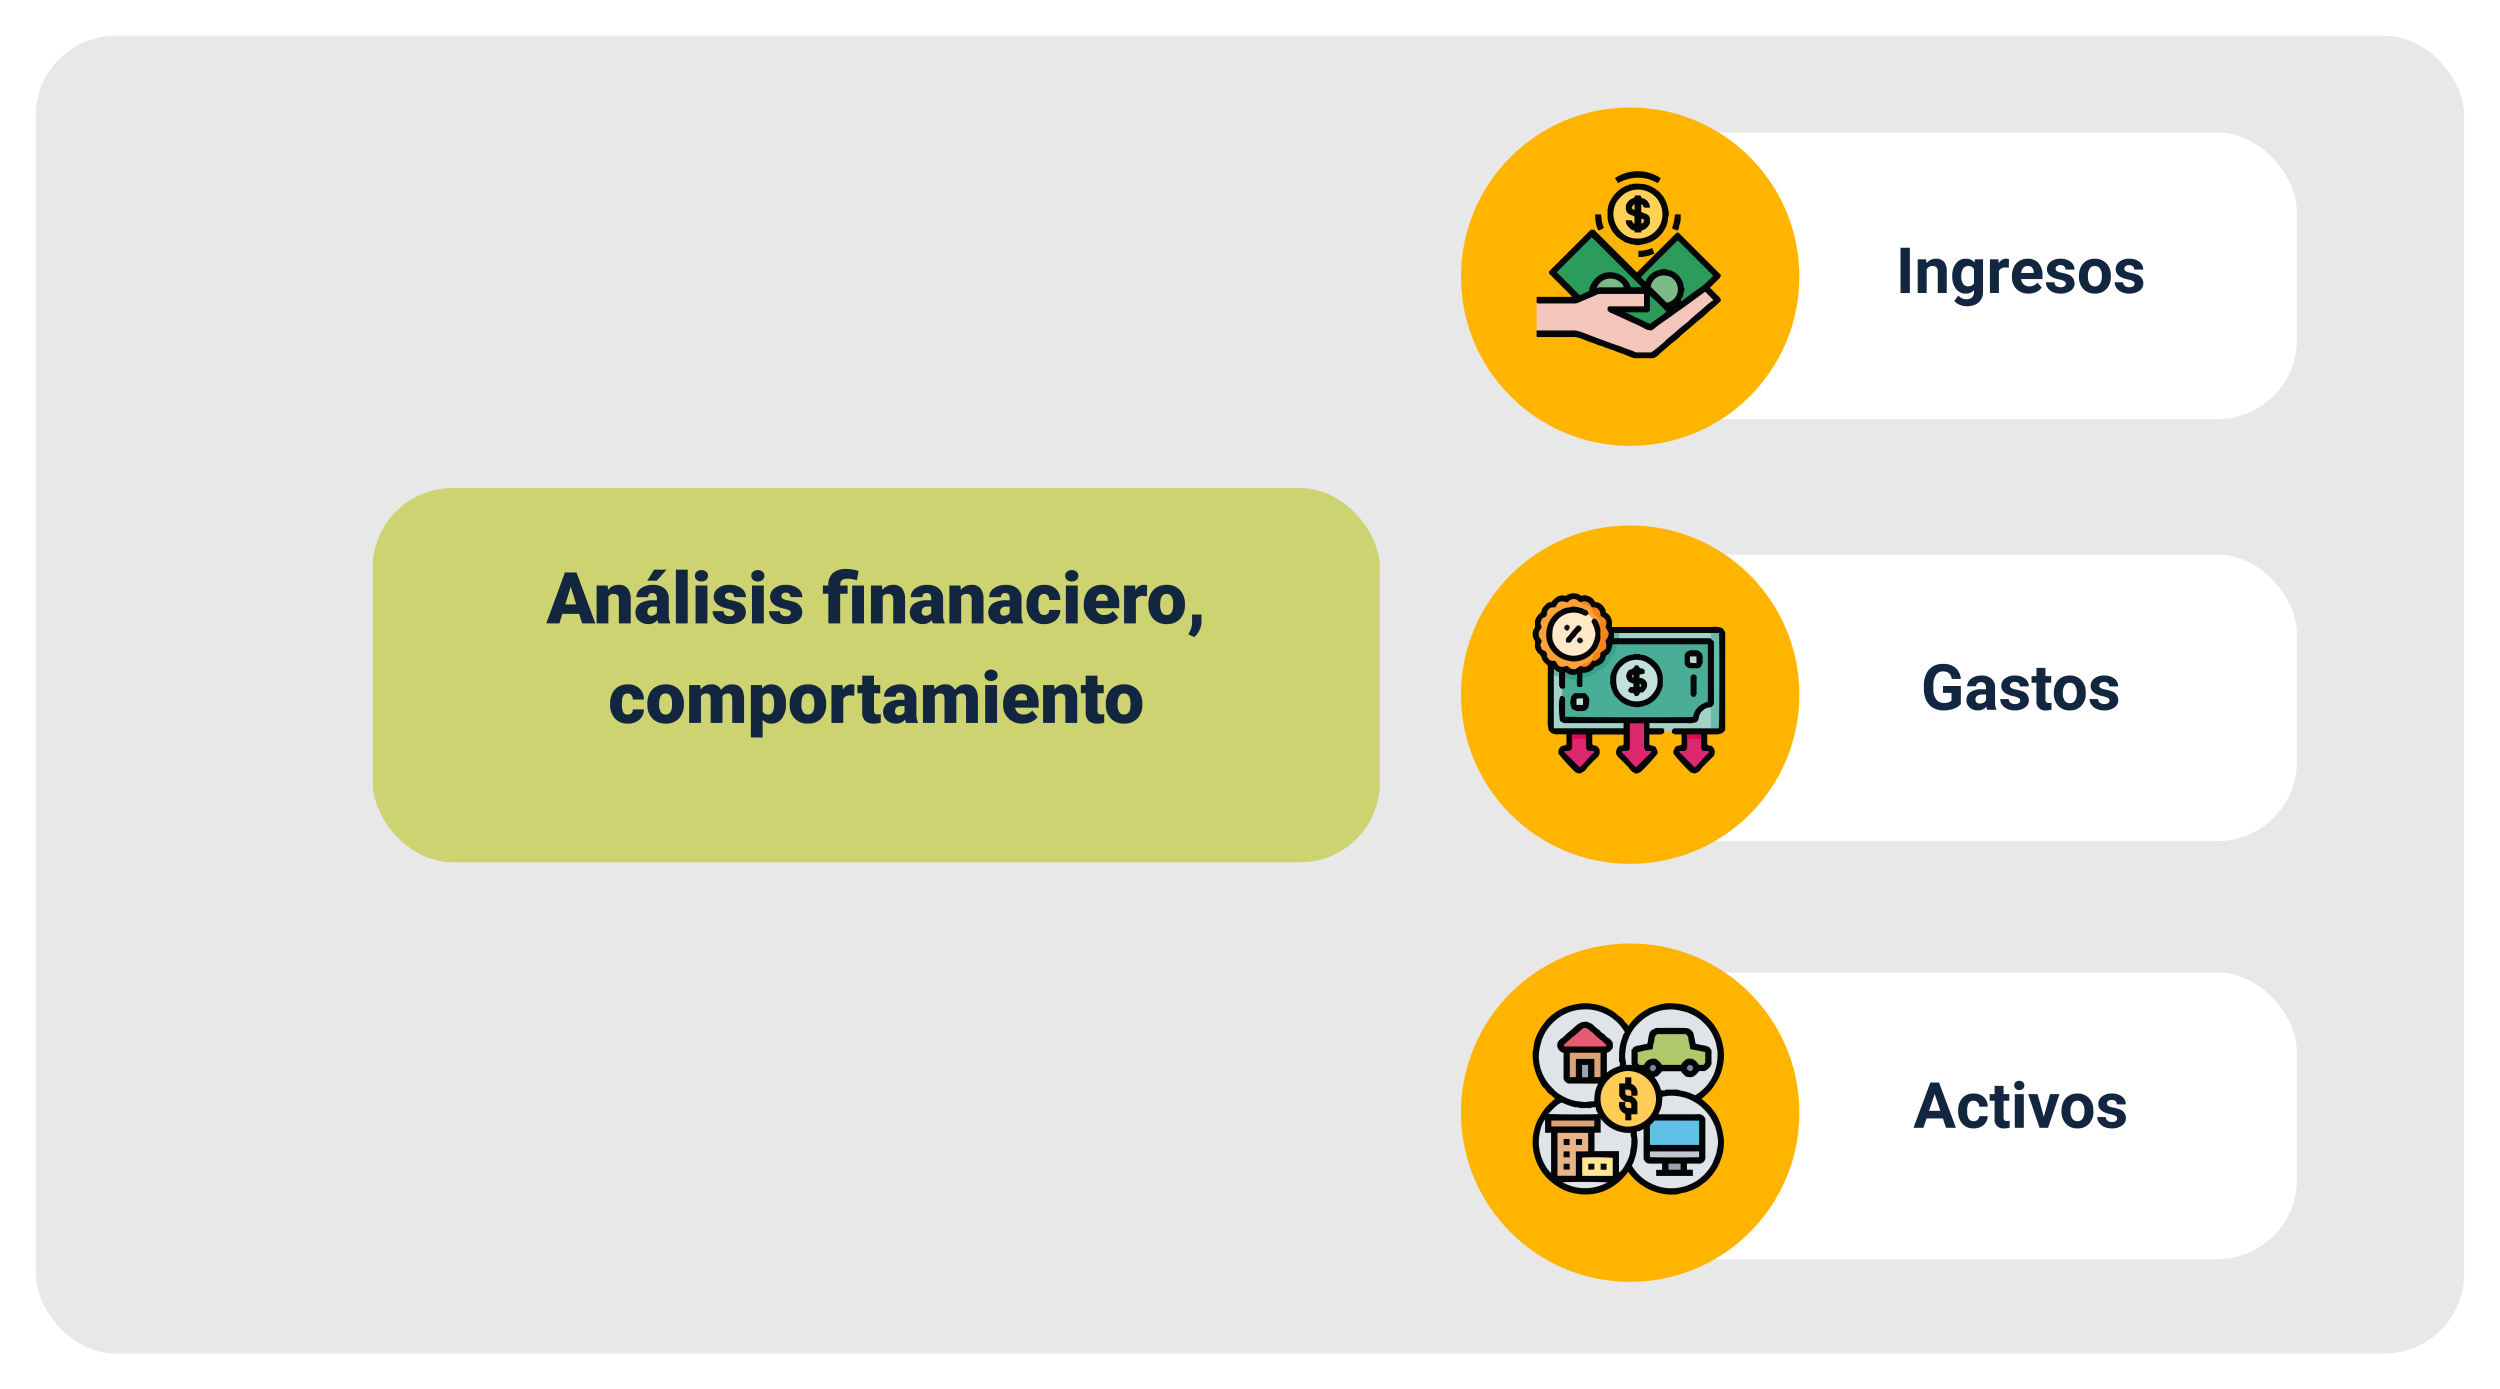 <svg xmlns="http://www.w3.org/2000/svg" xmlns:xlink="http://www.w3.org/1999/xlink" width="628" height="349" viewBox="0 0 628 349">
  <defs>
    <filter id="Rectángulo_325316" x="0" y="0" width="628" height="349" filterUnits="userSpaceOnUse">
      <feOffset dy="3" input="SourceAlpha"/>
      <feGaussianBlur stdDeviation="3" result="blur"/>
      <feFlood flood-opacity="0.161"/>
      <feComposite operator="in" in2="blur"/>
      <feComposite in="SourceGraphic"/>
    </filter>
    <filter id="Rectángulo_324871" x="84.615" y="113.6" width="271" height="112" filterUnits="userSpaceOnUse">
      <feOffset dy="3" input="SourceAlpha"/>
      <feGaussianBlur stdDeviation="3" result="blur-2"/>
      <feFlood flood-opacity="0.161"/>
      <feComposite operator="in" in2="blur-2"/>
      <feComposite in="SourceGraphic"/>
    </filter>
    <filter id="Rectángulo_325313" x="400" y="24.3" width="186" height="90" filterUnits="userSpaceOnUse">
      <feOffset dy="3" input="SourceAlpha"/>
      <feGaussianBlur stdDeviation="3" result="blur-3"/>
      <feFlood flood-opacity="0.161"/>
      <feComposite operator="in" in2="blur-3"/>
      <feComposite in="SourceGraphic"/>
    </filter>
    <filter id="Rectángulo_325314" x="400" y="130.3" width="186" height="90" filterUnits="userSpaceOnUse">
      <feOffset dy="3" input="SourceAlpha"/>
      <feGaussianBlur stdDeviation="3" result="blur-4"/>
      <feFlood flood-opacity="0.161"/>
      <feComposite operator="in" in2="blur-4"/>
      <feComposite in="SourceGraphic"/>
    </filter>
    <filter id="Rectángulo_325315" x="392" y="235.3" width="194" height="90" filterUnits="userSpaceOnUse">
      <feOffset dy="3" input="SourceAlpha"/>
      <feGaussianBlur stdDeviation="3" result="blur-5"/>
      <feFlood flood-opacity="0.161"/>
      <feComposite operator="in" in2="blur-5"/>
      <feComposite in="SourceGraphic"/>
    </filter>
    <filter id="Elipse_5170" x="358" y="228" width="103" height="103" filterUnits="userSpaceOnUse">
      <feOffset dy="3" input="SourceAlpha"/>
      <feGaussianBlur stdDeviation="3" result="blur-6"/>
      <feFlood flood-opacity="0.161"/>
      <feComposite operator="in" in2="blur-6"/>
      <feComposite in="SourceGraphic"/>
    </filter>
    <clipPath id="clip-path">
      <rect id="Rectángulo_325319" data-name="Rectángulo 325319" width="48.052" height="48.057" fill="none"/>
    </clipPath>
    <filter id="Elipse_5169" x="358" y="123" width="103" height="103" filterUnits="userSpaceOnUse">
      <feOffset dy="3" input="SourceAlpha"/>
      <feGaussianBlur stdDeviation="3" result="blur-7"/>
      <feFlood flood-opacity="0.161"/>
      <feComposite operator="in" in2="blur-7"/>
      <feComposite in="SourceGraphic"/>
    </filter>
    <clipPath id="clip-path-2">
      <rect id="Rectángulo_325318" data-name="Rectángulo 325318" width="48.385" height="45.333" fill="none"/>
    </clipPath>
    <filter id="Elipse_5168" x="358" y="18" width="103" height="103" filterUnits="userSpaceOnUse">
      <feOffset dy="3" input="SourceAlpha"/>
      <feGaussianBlur stdDeviation="3" result="blur-8"/>
      <feFlood flood-opacity="0.161"/>
      <feComposite operator="in" in2="blur-8"/>
      <feComposite in="SourceGraphic"/>
    </filter>
    <clipPath id="clip-path-3">
      <rect id="Rectángulo_325317" data-name="Rectángulo 325317" width="46.288" height="46.997" fill="none"/>
    </clipPath>
  </defs>
  <g id="Grupo_877369" data-name="Grupo 877369" transform="translate(-801.192 -2015.031)">
    <g transform="matrix(1, 0, 0, 1, 801.19, 2015.03)" filter="url(#Rectángulo_325316)">
      <rect id="Rectángulo_325316-2" data-name="Rectángulo 325316" width="610" height="331" rx="20" transform="translate(9 6)" fill="#e8e8e8"/>
    </g>
    <g transform="matrix(1, 0, 0, 1, 801.19, 2015.03)" filter="url(#Rectángulo_324871)">
      <rect id="Rectángulo_324871-2" data-name="Rectángulo 324871" width="253" height="94" rx="20" transform="translate(93.62 119.6)" fill="#ced371"/>
    </g>
    <path id="Trazado_617051" data-name="Trazado 617051" d="M30.872,16.609H26.645L25.906,19h-3.3L27.3,6.2h2.9L34.933,19H31.619Zm-3.489-2.382h2.751l-1.38-4.438ZM38.026,9.49l.1,1.116a3.225,3.225,0,0,1,2.716-1.292,2.713,2.713,0,0,1,2.219.888,4.226,4.226,0,0,1,.76,2.672V19H40.848V13a1.6,1.6,0,0,0-.29-1.059A1.342,1.342,0,0,0,39.5,11.6a1.413,1.413,0,0,0-1.292.686V19H35.249V9.49ZM50.814,19a3.344,3.344,0,0,1-.281-.853,2.754,2.754,0,0,1-2.285,1.028,3.374,3.374,0,0,1-2.285-.813,2.588,2.588,0,0,1-.94-2.043,2.66,2.66,0,0,1,1.143-2.338,5.821,5.821,0,0,1,3.322-.791H50.4v-.5q0-1.316-1.134-1.316a.927.927,0,0,0-1.055,1.042H45.251a2.655,2.655,0,0,1,1.173-2.239,4.931,4.931,0,0,1,2.993-.86,4.323,4.323,0,0,1,2.874.888,3.086,3.086,0,0,1,1.081,2.435v4.21a4.311,4.311,0,0,0,.4,2V19ZM48.96,17.066a1.652,1.652,0,0,0,.918-.237,1.487,1.487,0,0,0,.523-.536V14.772H49.54q-1.547,0-1.547,1.389a.848.848,0,0,0,.272.655A.986.986,0,0,0,48.96,17.066ZM49.7,5.5h3.129L50.384,8.26l-2.417,0ZM58.136,19H55.165V5.5h2.971Zm4.948,0H60.113V9.49h2.971ZM59.938,7.038A1.322,1.322,0,0,1,60.395,6a1.943,1.943,0,0,1,2.373,0,1.322,1.322,0,0,1,.457,1.037,1.322,1.322,0,0,1-.457,1.037,1.943,1.943,0,0,1-2.373,0A1.322,1.322,0,0,1,59.938,7.038Zm9.949,9.29a.684.684,0,0,0-.4-.606,6.016,6.016,0,0,0-1.5-.475A6.853,6.853,0,0,1,66.16,14.6a3.062,3.062,0,0,1-1.1-.971,2.319,2.319,0,0,1-.378-1.31,2.628,2.628,0,0,1,1.081-2.158,4.453,4.453,0,0,1,2.83-.848,4.934,4.934,0,0,1,3.023.853,2.666,2.666,0,0,1,1.143,2.241H69.79q0-1.143-1.2-1.143a1.194,1.194,0,0,0-.782.259.8.8,0,0,0-.316.646.737.737,0,0,0,.387.642,3.654,3.654,0,0,0,1.235.4,10.671,10.671,0,0,1,1.49.378,2.706,2.706,0,0,1,2.145,2.646,2.491,2.491,0,0,1-1.156,2.118,5.068,5.068,0,0,1-2.993.817,5.172,5.172,0,0,1-2.18-.439,3.645,3.645,0,0,1-1.494-1.2,2.707,2.707,0,0,1-.536-1.591h2.769a1.145,1.145,0,0,0,.439.962,1.808,1.808,0,0,0,1.081.3,1.422,1.422,0,0,0,.91-.246A.787.787,0,0,0,69.887,16.328ZM77.252,19H74.281V9.49h2.971ZM74.105,7.038A1.322,1.322,0,0,1,74.563,6a1.943,1.943,0,0,1,2.373,0,1.322,1.322,0,0,1,.457,1.037,1.322,1.322,0,0,1-.457,1.037,1.943,1.943,0,0,1-2.373,0A1.322,1.322,0,0,1,74.105,7.038Zm9.949,9.29a.684.684,0,0,0-.4-.606,6.016,6.016,0,0,0-1.5-.475,6.853,6.853,0,0,1-1.828-.646,3.062,3.062,0,0,1-1.1-.971,2.319,2.319,0,0,1-.378-1.31,2.628,2.628,0,0,1,1.081-2.158,4.453,4.453,0,0,1,2.83-.848,4.934,4.934,0,0,1,3.023.853,2.666,2.666,0,0,1,1.143,2.241H83.958q0-1.143-1.2-1.143a1.194,1.194,0,0,0-.782.259.8.8,0,0,0-.316.646.737.737,0,0,0,.387.642,3.654,3.654,0,0,0,1.235.4,10.671,10.671,0,0,1,1.49.378,2.706,2.706,0,0,1,2.145,2.646,2.491,2.491,0,0,1-1.156,2.118,5.068,5.068,0,0,1-2.993.817,5.172,5.172,0,0,1-2.18-.439,3.645,3.645,0,0,1-1.494-1.2,2.707,2.707,0,0,1-.536-1.591h2.769a1.145,1.145,0,0,0,.439.962,1.808,1.808,0,0,0,1.081.3,1.422,1.422,0,0,0,.91-.246A.787.787,0,0,0,84.055,16.328ZM93.468,19V11.547h-1.38V9.49h1.38V9.174a3.631,3.631,0,0,1,1.248-2.909,4.987,4.987,0,0,1,3.243-.949,11.509,11.509,0,0,1,3.094.51l-.4,2.338-.492-.132a7.832,7.832,0,0,0-2.021-.255q-1.7,0-1.7,1.547V9.49H98.3v2.057H96.438V19Zm8.947,0H99.436V9.49h2.979Zm4.526-9.51.1,1.116a3.225,3.225,0,0,1,2.716-1.292,2.713,2.713,0,0,1,2.219.888,4.226,4.226,0,0,1,.76,2.672V19h-2.971V13a1.6,1.6,0,0,0-.29-1.059,1.342,1.342,0,0,0-1.055-.338,1.413,1.413,0,0,0-1.292.686V19h-2.962V9.49ZM119.729,19a3.344,3.344,0,0,1-.281-.853,2.754,2.754,0,0,1-2.285,1.028,3.374,3.374,0,0,1-2.285-.813,2.588,2.588,0,0,1-.94-2.043,2.66,2.66,0,0,1,1.143-2.338,5.821,5.821,0,0,1,3.322-.791h.914v-.5q0-1.316-1.134-1.316a.927.927,0,0,0-1.055,1.042h-2.962a2.655,2.655,0,0,1,1.173-2.239,4.931,4.931,0,0,1,2.993-.86,4.323,4.323,0,0,1,2.874.888,3.086,3.086,0,0,1,1.081,2.435v4.21a4.311,4.311,0,0,0,.4,2V19Zm-1.854-1.934a1.652,1.652,0,0,0,.918-.237,1.487,1.487,0,0,0,.523-.536V14.772h-.861q-1.547,0-1.547,1.389a.848.848,0,0,0,.272.655A.986.986,0,0,0,117.875,17.066Zm8.771-7.576.1,1.116a3.225,3.225,0,0,1,2.716-1.292,2.713,2.713,0,0,1,2.219.888,4.226,4.226,0,0,1,.76,2.672V19h-2.971V13a1.6,1.6,0,0,0-.29-1.059,1.342,1.342,0,0,0-1.055-.338,1.413,1.413,0,0,0-1.292.686V19h-2.962V9.49ZM139.435,19a3.344,3.344,0,0,1-.281-.853,2.754,2.754,0,0,1-2.285,1.028,3.374,3.374,0,0,1-2.285-.813,2.588,2.588,0,0,1-.94-2.043,2.66,2.66,0,0,1,1.143-2.338,5.821,5.821,0,0,1,3.322-.791h.914v-.5q0-1.316-1.134-1.316a.927.927,0,0,0-1.055,1.042h-2.962a2.655,2.655,0,0,1,1.173-2.239,4.931,4.931,0,0,1,2.993-.86,4.323,4.323,0,0,1,2.874.888,3.086,3.086,0,0,1,1.081,2.435v4.21a4.311,4.311,0,0,0,.4,2V19Zm-1.854-1.934a1.652,1.652,0,0,0,.918-.237,1.487,1.487,0,0,0,.523-.536V14.772h-.861q-1.547,0-1.547,1.389a.848.848,0,0,0,.272.655A.986.986,0,0,0,137.58,17.066Zm10.072-.176a1.317,1.317,0,0,0,.967-.338,1.241,1.241,0,0,0,.334-.945h2.777a3.288,3.288,0,0,1-1.121,2.566,4.168,4.168,0,0,1-2.887,1,4.22,4.22,0,0,1-3.27-1.3,5.125,5.125,0,0,1-1.2-3.6v-.123a5.792,5.792,0,0,1,.532-2.544,3.872,3.872,0,0,1,1.534-1.7,4.573,4.573,0,0,1,2.373-.593,4.116,4.116,0,0,1,2.944,1.028,3.647,3.647,0,0,1,1.09,2.786h-2.777a1.626,1.626,0,0,0-.36-1.134,1.244,1.244,0,0,0-.967-.4q-1.151,0-1.345,1.468a10.357,10.357,0,0,0-.062,1.283,4.068,4.068,0,0,0,.343,1.986A1.187,1.187,0,0,0,147.652,16.891ZM156.107,19h-2.971V9.49h2.971ZM152.961,7.038A1.322,1.322,0,0,1,153.418,6a1.943,1.943,0,0,1,2.373,0,1.322,1.322,0,0,1,.457,1.037,1.322,1.322,0,0,1-.457,1.037,1.943,1.943,0,0,1-2.373,0A1.322,1.322,0,0,1,152.961,7.038Zm9.571,12.138a4.889,4.889,0,0,1-3.542-1.305,4.507,4.507,0,0,1-1.354-3.4v-.246a5.84,5.84,0,0,1,.541-2.575,3.955,3.955,0,0,1,1.578-1.727,4.763,4.763,0,0,1,2.461-.611,4.117,4.117,0,0,1,3.164,1.244,4.887,4.887,0,0,1,1.16,3.467v1.151h-5.889a2.135,2.135,0,0,0,.694,1.257,2.066,2.066,0,0,0,1.389.457,2.662,2.662,0,0,0,2.2-.984l1.354,1.6a3.784,3.784,0,0,1-1.569,1.217A5.3,5.3,0,0,1,162.532,19.176ZM162.2,11.6q-1.3,0-1.547,1.723h2.988v-.229a1.467,1.467,0,0,0-.36-1.1A1.434,1.434,0,0,0,162.2,11.6Zm11.285.571-.976-.07a1.752,1.752,0,0,0-1.793.879V19h-2.962V9.49h2.777l.1,1.222a2.294,2.294,0,0,1,2.083-1.4,2.888,2.888,0,0,1,.826.105Zm.378,1.986a5.613,5.613,0,0,1,.554-2.536,3.96,3.96,0,0,1,1.591-1.709,4.791,4.791,0,0,1,2.435-.6,4.373,4.373,0,0,1,3.366,1.323,5.076,5.076,0,0,1,1.23,3.6v.105a4.925,4.925,0,0,1-1.235,3.529,4.384,4.384,0,0,1-3.344,1.305,4.434,4.434,0,0,1-3.261-1.217,4.761,4.761,0,0,1-1.327-3.3Zm2.962.185a3.538,3.538,0,0,0,.413,1.934,1.376,1.376,0,0,0,1.222.615q1.582,0,1.617-2.435v-.3q0-2.558-1.635-2.558-1.485,0-1.608,2.206Zm8.561,8.1-1.494-.7.3-.6a4.874,4.874,0,0,0,.642-2.18v-2.2H187.2l-.009,1.907a4.767,4.767,0,0,1-.519,2.057A5.226,5.226,0,0,1,185.384,22.445ZM43.041,41.891a1.317,1.317,0,0,0,.967-.338,1.241,1.241,0,0,0,.334-.945h2.777A3.288,3.288,0,0,1,46,43.174a4.168,4.168,0,0,1-2.887,1,4.22,4.22,0,0,1-3.27-1.3,5.125,5.125,0,0,1-1.2-3.6v-.123a5.792,5.792,0,0,1,.532-2.544,3.872,3.872,0,0,1,1.534-1.7,4.573,4.573,0,0,1,2.373-.593,4.116,4.116,0,0,1,2.944,1.028,3.647,3.647,0,0,1,1.09,2.786H44.341A1.626,1.626,0,0,0,43.981,37a1.244,1.244,0,0,0-.967-.4q-1.151,0-1.345,1.468a10.357,10.357,0,0,0-.062,1.283,4.068,4.068,0,0,0,.343,1.986A1.187,1.187,0,0,0,43.041,41.891ZM48,39.157a5.613,5.613,0,0,1,.554-2.536,3.96,3.96,0,0,1,1.591-1.709,4.791,4.791,0,0,1,2.435-.6,4.373,4.373,0,0,1,3.366,1.323,5.076,5.076,0,0,1,1.23,3.6v.105a4.925,4.925,0,0,1-1.235,3.529,4.384,4.384,0,0,1-3.344,1.305,4.434,4.434,0,0,1-3.261-1.217,4.761,4.761,0,0,1-1.327-3.3Zm2.962.185a3.538,3.538,0,0,0,.413,1.934,1.376,1.376,0,0,0,1.222.615q1.582,0,1.617-2.435v-.3q0-2.558-1.635-2.558-1.485,0-1.608,2.206ZM61.278,34.49l.1,1.116a3.27,3.27,0,0,1,2.716-1.292,2.407,2.407,0,0,1,2.435,1.433,3.165,3.165,0,0,1,2.795-1.433q2.892,0,2.971,3.5V44H69.32V38a1.813,1.813,0,0,0-.246-1.063,1.048,1.048,0,0,0-.9-.334,1.4,1.4,0,0,0-1.31.782l.009.123V44H63.906V38.015a1.906,1.906,0,0,0-.237-1.081,1.045,1.045,0,0,0-.905-.334,1.42,1.42,0,0,0-1.3.782V44H58.5V34.49Zm21.533,4.825a5.735,5.735,0,0,1-1,3.538,3.2,3.2,0,0,1-2.694,1.323,2.742,2.742,0,0,1-2.153-.958v4.438H74V34.49h2.769l.088.879A2.742,2.742,0,0,1,79.1,34.314a3.224,3.224,0,0,1,2.733,1.3,5.805,5.805,0,0,1,.976,3.564Zm-2.962-.185q0-2.531-1.477-2.531a1.394,1.394,0,0,0-1.406.756V41.1a1.439,1.439,0,0,0,1.424.791q1.415,0,1.459-2.443Zm3.894.026a5.613,5.613,0,0,1,.554-2.536,3.96,3.96,0,0,1,1.591-1.709,4.791,4.791,0,0,1,2.435-.6,4.373,4.373,0,0,1,3.366,1.323,5.076,5.076,0,0,1,1.23,3.6v.105a4.925,4.925,0,0,1-1.235,3.529,4.384,4.384,0,0,1-3.344,1.305,4.434,4.434,0,0,1-3.261-1.217,4.761,4.761,0,0,1-1.327-3.3Zm2.962.185a3.538,3.538,0,0,0,.413,1.934,1.376,1.376,0,0,0,1.222.615q1.582,0,1.617-2.435v-.3q0-2.558-1.635-2.558-1.485,0-1.608,2.206Zm13.271-2.171L99,37.1a1.752,1.752,0,0,0-1.793.879V44H94.246V34.49h2.777l.1,1.222a2.294,2.294,0,0,1,2.083-1.4,2.888,2.888,0,0,1,.826.105Zm4.957-5.045V34.49H106.5v2.057h-1.564V40.9a1.111,1.111,0,0,0,.193.747,1.037,1.037,0,0,0,.765.211,4.345,4.345,0,0,0,.738-.053v2.118a5.466,5.466,0,0,1-1.67.255,3.1,3.1,0,0,1-2.259-.721,2.954,2.954,0,0,1-.729-2.188v-4.72h-1.213V34.49h1.213V32.126ZM113.019,44a3.344,3.344,0,0,1-.281-.853,2.754,2.754,0,0,1-2.285,1.028,3.374,3.374,0,0,1-2.285-.813,2.588,2.588,0,0,1-.94-2.043,2.66,2.66,0,0,1,1.143-2.338,5.821,5.821,0,0,1,3.322-.791h.914v-.5q0-1.316-1.134-1.316a.927.927,0,0,0-1.055,1.042h-2.962a2.655,2.655,0,0,1,1.173-2.239,4.931,4.931,0,0,1,2.993-.86,4.323,4.323,0,0,1,2.874.888,3.086,3.086,0,0,1,1.081,2.435v4.21a4.311,4.311,0,0,0,.4,2V44Zm-1.854-1.934a1.652,1.652,0,0,0,.918-.237,1.487,1.487,0,0,0,.523-.536V39.772h-.861q-1.547,0-1.547,1.389a.848.848,0,0,0,.272.655A.986.986,0,0,0,111.165,42.066Zm8.851-7.576.1,1.116a3.27,3.27,0,0,1,2.716-1.292,2.407,2.407,0,0,1,2.435,1.433,3.165,3.165,0,0,1,2.795-1.433q2.892,0,2.971,3.5V44h-2.971V38a1.813,1.813,0,0,0-.246-1.063,1.048,1.048,0,0,0-.9-.334,1.4,1.4,0,0,0-1.31.782l.009.123V44h-2.971V38.015a1.906,1.906,0,0,0-.237-1.081,1.045,1.045,0,0,0-.905-.334,1.42,1.42,0,0,0-1.3.782V44h-2.962V34.49ZM135.844,44h-2.971V34.49h2.971ZM132.7,32.038A1.322,1.322,0,0,1,133.155,31a1.943,1.943,0,0,1,2.373,0,1.405,1.405,0,0,1,0,2.074,1.943,1.943,0,0,1-2.373,0A1.322,1.322,0,0,1,132.7,32.038Zm9.571,12.138a4.889,4.889,0,0,1-3.542-1.305,4.507,4.507,0,0,1-1.354-3.4v-.246a5.84,5.84,0,0,1,.541-2.575,3.955,3.955,0,0,1,1.578-1.727,4.763,4.763,0,0,1,2.461-.611,4.117,4.117,0,0,1,3.164,1.244,4.887,4.887,0,0,1,1.16,3.467v1.151h-5.889a2.135,2.135,0,0,0,.694,1.257,2.066,2.066,0,0,0,1.389.457,2.662,2.662,0,0,0,2.2-.984l1.354,1.6a3.784,3.784,0,0,1-1.569,1.217A5.3,5.3,0,0,1,142.269,44.176Zm-.334-7.576q-1.3,0-1.547,1.723h2.988v-.229a1.467,1.467,0,0,0-.36-1.1A1.434,1.434,0,0,0,141.935,36.6Zm8.253-2.109.1,1.116A3.225,3.225,0,0,1,153,34.314a2.713,2.713,0,0,1,2.219.888,4.226,4.226,0,0,1,.76,2.672V44h-2.971V38a1.6,1.6,0,0,0-.29-1.059,1.342,1.342,0,0,0-1.055-.338,1.413,1.413,0,0,0-1.292.686V44h-2.962V34.49Zm10.881-2.364V34.49h1.564v2.057h-1.564V40.9a1.111,1.111,0,0,0,.193.747,1.037,1.037,0,0,0,.765.211,4.345,4.345,0,0,0,.738-.053v2.118a5.466,5.466,0,0,1-1.67.255,3.1,3.1,0,0,1-2.259-.721,2.954,2.954,0,0,1-.729-2.188v-4.72h-1.213V34.49h1.213V32.126Zm2.092,7.031a5.613,5.613,0,0,1,.554-2.536,3.96,3.96,0,0,1,1.591-1.709,4.791,4.791,0,0,1,2.435-.6,4.373,4.373,0,0,1,3.366,1.323,5.076,5.076,0,0,1,1.23,3.6v.105a4.925,4.925,0,0,1-1.235,3.529,4.384,4.384,0,0,1-3.344,1.305,4.434,4.434,0,0,1-3.261-1.217,4.761,4.761,0,0,1-1.327-3.3Zm2.962.185a3.538,3.538,0,0,0,.413,1.934,1.376,1.376,0,0,0,1.222.615q1.582,0,1.617-2.435v-.3q0-2.558-1.635-2.558-1.485,0-1.608,2.206Z" transform="translate(915.808 2152.631)" fill="#12263f"/>
    <g transform="matrix(1, 0, 0, 1, 801.19, 2015.03)" filter="url(#Rectángulo_325313)">
      <rect id="Rectángulo_325313-2" data-name="Rectángulo 325313" width="168" height="72" rx="20" transform="translate(409 30.3)" fill="#fff"/>
    </g>
    <g transform="matrix(1, 0, 0, 1, 801.19, 2015.03)" filter="url(#Rectángulo_325314)">
      <rect id="Rectángulo_325314-2" data-name="Rectángulo 325314" width="168" height="72" rx="20" transform="translate(409 136.3)" fill="#fff"/>
    </g>
    <g transform="matrix(1, 0, 0, 1, 801.19, 2015.03)" filter="url(#Rectángulo_325315)">
      <rect id="Rectángulo_325315-2" data-name="Rectángulo 325315" width="176" height="72" rx="20" transform="translate(401 241.3)" fill="#fff"/>
    </g>
    <path id="Trazado_617052" data-name="Trazado 617052" d="M-27.863,0h-2.344V-11.375h2.344Zm4.1-8.453.07.977a2.951,2.951,0,0,1,2.43-1.133,2.453,2.453,0,0,1,2,.789,3.682,3.682,0,0,1,.672,2.359V0h-2.258V-5.406a1.465,1.465,0,0,0-.312-1.043A1.4,1.4,0,0,0-22.2-6.773a1.553,1.553,0,0,0-1.43.813V0h-2.258V-8.453Zm6.555,4.164a4.954,4.954,0,0,1,.926-3.133,3,3,0,0,1,2.5-1.187,2.631,2.631,0,0,1,2.164.953l.094-.8H-9.48V-.281a3.613,3.613,0,0,1-.5,1.93A3.236,3.236,0,0,1-11.4,2.9a4.985,4.985,0,0,1-2.141.43,4.635,4.635,0,0,1-1.812-.371A3.217,3.217,0,0,1-16.691,2l1-1.375a2.645,2.645,0,0,0,2.047.945,1.936,1.936,0,0,0,1.4-.48,1.8,1.8,0,0,0,.5-1.363V-.727A2.612,2.612,0,0,1-13.8.156a2.992,2.992,0,0,1-2.465-1.191,4.953,4.953,0,0,1-.941-3.16Zm2.258.168a3.085,3.085,0,0,0,.461,1.8,1.466,1.466,0,0,0,1.266.653,1.568,1.568,0,0,0,1.477-.775V-6a1.564,1.564,0,0,0-1.461-.775,1.476,1.476,0,0,0-1.277.665A3.477,3.477,0,0,0-14.949-4.121ZM-3-6.336A6.134,6.134,0,0,0-3.809-6.4a1.654,1.654,0,0,0-1.68.867V0H-7.746V-8.453h2.133l.063,1.008A2.092,2.092,0,0,1-3.668-8.609a2.366,2.366,0,0,1,.7.1ZM1.98.156A4.15,4.15,0,0,1-1.047-.984,4.054,4.054,0,0,1-2.215-4.023v-.219A5.106,5.106,0,0,1-1.723-6.52,3.612,3.612,0,0,1-.328-8.066,3.914,3.914,0,0,1,1.73-8.609a3.508,3.508,0,0,1,2.73,1.094,4.444,4.444,0,0,1,1,3.1v.922H.074a2.1,2.1,0,0,0,.66,1.328,2,2,0,0,0,1.395.5,2.437,2.437,0,0,0,2.039-.945L5.277-1.367A3.389,3.389,0,0,1,3.9-.246,4.511,4.511,0,0,1,1.98.156ZM1.723-6.789a1.411,1.411,0,0,0-1.09.455A2.357,2.357,0,0,0,.1-5.031H3.238v-.181a1.681,1.681,0,0,0-.406-1.165A1.456,1.456,0,0,0,1.723-6.789Zm9.594,4.453a.727.727,0,0,0-.41-.652A4.659,4.659,0,0,0,9.59-3.414Q6.574-4.047,6.574-5.977a2.323,2.323,0,0,1,.934-1.879,3.766,3.766,0,0,1,2.441-.754,4.053,4.053,0,0,1,2.574.758,2.388,2.388,0,0,1,.965,1.969H11.23a1.092,1.092,0,0,0-.312-.8A1.322,1.322,0,0,0,9.941-7a1.351,1.351,0,0,0-.883.258.814.814,0,0,0-.312.656A.7.7,0,0,0,9.1-5.48a3.657,3.657,0,0,0,1.2.4,9.8,9.8,0,0,1,1.422.379A2.336,2.336,0,0,1,13.512-2.43,2.2,2.2,0,0,1,12.52-.559,4.28,4.28,0,0,1,9.957.156,4.47,4.47,0,0,1,8.07-.223,3.166,3.166,0,0,1,6.777-1.262a2.414,2.414,0,0,1-.469-1.426H8.449a1.179,1.179,0,0,0,.445.922A1.766,1.766,0,0,0,10-1.445a1.635,1.635,0,0,0,.98-.246A.766.766,0,0,0,11.316-2.336Zm3.3-1.969A5.013,5.013,0,0,1,15.1-6.547,3.546,3.546,0,0,1,16.492-8.07a4.069,4.069,0,0,1,2.113-.539A3.849,3.849,0,0,1,21.4-7.562a4.2,4.2,0,0,1,1.207,2.844l.016.578A4.418,4.418,0,0,1,21.535-1.02,3.775,3.775,0,0,1,18.621.156,3.793,3.793,0,0,1,15.7-1.016,4.5,4.5,0,0,1,14.613-4.2Zm2.258.16A3.16,3.16,0,0,0,17.324-2.3a1.5,1.5,0,0,0,1.3.638,1.5,1.5,0,0,0,1.281-.63,3.457,3.457,0,0,0,.461-2.015A3.128,3.128,0,0,0,19.9-6.14a1.5,1.5,0,0,0-1.3-.649,1.474,1.474,0,0,0-1.281.646A3.516,3.516,0,0,0,16.871-4.144ZM28.59-2.336a.727.727,0,0,0-.41-.652,4.659,4.659,0,0,0-1.316-.426q-3.016-.633-3.016-2.562a2.323,2.323,0,0,1,.934-1.879,3.766,3.766,0,0,1,2.441-.754,4.053,4.053,0,0,1,2.574.758,2.388,2.388,0,0,1,.965,1.969H28.5a1.092,1.092,0,0,0-.312-.8A1.322,1.322,0,0,0,27.215-7a1.351,1.351,0,0,0-.883.258.814.814,0,0,0-.312.656.7.7,0,0,0,.355.605,3.657,3.657,0,0,0,1.2.4A9.8,9.8,0,0,1,29-4.7,2.336,2.336,0,0,1,30.785-2.43a2.2,2.2,0,0,1-.992,1.871A4.28,4.28,0,0,1,27.23.156a4.47,4.47,0,0,1-1.887-.379,3.166,3.166,0,0,1-1.293-1.039,2.414,2.414,0,0,1-.469-1.426h2.141a1.179,1.179,0,0,0,.445.922,1.766,1.766,0,0,0,1.109.32,1.635,1.635,0,0,0,.98-.246A.766.766,0,0,0,28.59-2.336Z" transform="translate(1308.808 2088.631)" fill="#12263f"/>
    <path id="Trazado_617053" data-name="Trazado 617053" d="M-15.059-1.437A4.068,4.068,0,0,1-16.848-.262,7.492,7.492,0,0,1-19.41.156,5.076,5.076,0,0,1-22-.488a4.3,4.3,0,0,1-1.719-1.871,6.585,6.585,0,0,1-.621-2.883v-.773a6.994,6.994,0,0,1,.574-2.949,4.248,4.248,0,0,1,1.656-1.906,4.771,4.771,0,0,1,2.535-.66,4.751,4.751,0,0,1,3.164.965,4.123,4.123,0,0,1,1.352,2.809H-17.34a2.268,2.268,0,0,0-.691-1.43A2.208,2.208,0,0,0-19.5-9.641a2.078,2.078,0,0,0-1.82.9,4.724,4.724,0,0,0-.633,2.672v.727a4.5,4.5,0,0,0,.68,2.7,2.327,2.327,0,0,0,1.992.914A2.6,2.6,0,0,0-17.4-2.289V-4.25h-2.133V-5.977h4.477ZM-8.41,0a2.507,2.507,0,0,1-.227-.758A2.732,2.732,0,0,1-10.77.156a3,3,0,0,1-2.059-.719,2.312,2.312,0,0,1-.816-1.812,2.389,2.389,0,0,1,1-2.062A4.915,4.915,0,0,1-9.77-5.164H-8.73v-.484a1.393,1.393,0,0,0-.3-.937,1.183,1.183,0,0,0-.949-.352,1.345,1.345,0,0,0-.895.273.929.929,0,0,0-.324.75h-2.258A2.268,2.268,0,0,1-13-7.273a3,3,0,0,1,1.281-.98,4.669,4.669,0,0,1,1.859-.355,3.689,3.689,0,0,1,2.48.785,2.747,2.747,0,0,1,.918,2.207v3.664a4.041,4.041,0,0,0,.336,1.82V0Zm-1.867-1.57a1.945,1.945,0,0,0,.922-.223,1.462,1.462,0,0,0,.625-.6V-3.844h-.844q-1.7,0-1.8,1.172l-.008.133a.9.9,0,0,0,.3.7A1.153,1.153,0,0,0-10.277-1.57ZM-.152-2.336a.727.727,0,0,0-.41-.652,4.659,4.659,0,0,0-1.316-.426q-3.016-.633-3.016-2.562a2.323,2.323,0,0,1,.934-1.879A3.766,3.766,0,0,1-1.52-8.609a4.053,4.053,0,0,1,2.574.758A2.388,2.388,0,0,1,2.02-5.883H-.238a1.092,1.092,0,0,0-.312-.8A1.322,1.322,0,0,0-1.527-7a1.351,1.351,0,0,0-.883.258.814.814,0,0,0-.312.656.7.7,0,0,0,.355.605,3.657,3.657,0,0,0,1.2.4A9.8,9.8,0,0,1,.254-4.7,2.336,2.336,0,0,1,2.043-2.43,2.2,2.2,0,0,1,1.051-.559,4.28,4.28,0,0,1-1.512.156,4.47,4.47,0,0,1-3.4-.223,3.166,3.166,0,0,1-4.691-1.262,2.414,2.414,0,0,1-5.16-2.687H-3.02a1.179,1.179,0,0,0,.445.922,1.766,1.766,0,0,0,1.109.32,1.635,1.635,0,0,0,.98-.246A.766.766,0,0,0-.152-2.336Zm6.352-8.2v2.078H7.645V-6.8H6.2v4.219a1.007,1.007,0,0,0,.18.672.9.9,0,0,0,.688.2,3.6,3.6,0,0,0,.664-.055V-.047a4.648,4.648,0,0,1-1.367.2,2.156,2.156,0,0,1-2.422-2.4V-6.8H2.707V-8.453H3.941v-2.078ZM8.316-4.3A5.013,5.013,0,0,1,8.8-6.547,3.546,3.546,0,0,1,10.2-8.07a4.069,4.069,0,0,1,2.113-.539A3.849,3.849,0,0,1,15.1-7.562a4.2,4.2,0,0,1,1.207,2.844l.016.578A4.418,4.418,0,0,1,15.238-1.02,3.775,3.775,0,0,1,12.324.156,3.793,3.793,0,0,1,9.406-1.016,4.5,4.5,0,0,1,8.316-4.2Zm2.258.16A3.16,3.16,0,0,0,11.027-2.3a1.5,1.5,0,0,0,1.3.638,1.5,1.5,0,0,0,1.281-.63,3.457,3.457,0,0,0,.461-2.015,3.128,3.128,0,0,0-.461-1.831,1.5,1.5,0,0,0-1.3-.649,1.474,1.474,0,0,0-1.281.646A3.516,3.516,0,0,0,10.574-4.144ZM22.293-2.336a.727.727,0,0,0-.41-.652,4.659,4.659,0,0,0-1.316-.426q-3.016-.633-3.016-2.562a2.323,2.323,0,0,1,.934-1.879,3.766,3.766,0,0,1,2.441-.754,4.053,4.053,0,0,1,2.574.758,2.388,2.388,0,0,1,.965,1.969H22.207a1.092,1.092,0,0,0-.312-.8A1.322,1.322,0,0,0,20.918-7a1.351,1.351,0,0,0-.883.258.814.814,0,0,0-.312.656.7.7,0,0,0,.355.605,3.657,3.657,0,0,0,1.2.4A9.8,9.8,0,0,1,22.7-4.7,2.336,2.336,0,0,1,24.488-2.43,2.2,2.2,0,0,1,23.5-.559a4.28,4.28,0,0,1-2.562.715,4.47,4.47,0,0,1-1.887-.379,3.166,3.166,0,0,1-1.293-1.039,2.414,2.414,0,0,1-.469-1.426h2.141a1.179,1.179,0,0,0,.445.922,1.766,1.766,0,0,0,1.109.32,1.635,1.635,0,0,0,.98-.246A.766.766,0,0,0,22.293-2.336Z" transform="translate(1308.808 2193.331)" fill="#12263f"/>
    <path id="Trazado_617054" data-name="Trazado 617054" d="M-19.562-2.344h-4.109L-24.453,0h-2.492l4.234-11.375h2.172L-16.281,0h-2.492Zm-3.477-1.9H-20.2L-21.625-8.5Zm11.188,2.578a1.481,1.481,0,0,0,1.016-.344,1.2,1.2,0,0,0,.406-.914h2.117a2.9,2.9,0,0,1-.469,1.574A3.093,3.093,0,0,1-10.043-.238a3.949,3.949,0,0,1-1.77.395A3.67,3.67,0,0,1-14.672-1,4.56,4.56,0,0,1-15.719-4.18v-.148A4.508,4.508,0,0,1-14.68-7.445a3.627,3.627,0,0,1,2.852-1.164,3.555,3.555,0,0,1,2.543.9,3.2,3.2,0,0,1,.973,2.4H-10.43a1.551,1.551,0,0,0-.406-1.072,1.354,1.354,0,0,0-1.031-.412,1.36,1.36,0,0,0-1.191.575,3.333,3.333,0,0,0-.4,1.866v.235a3.375,3.375,0,0,0,.4,1.878A1.377,1.377,0,0,0-11.852-1.664Zm7.531-8.867v2.078h1.445V-6.8H-4.32v4.219a1.007,1.007,0,0,0,.18.672.9.9,0,0,0,.688.2,3.6,3.6,0,0,0,.664-.055V-.047a4.648,4.648,0,0,1-1.367.2,2.156,2.156,0,0,1-2.422-2.4V-6.8H-7.812V-8.453h1.234v-2.078ZM.766,0H-1.5V-8.453H.766Zm-2.4-10.641a1.112,1.112,0,0,1,.34-.836A1.277,1.277,0,0,1-.367-11.8a1.28,1.28,0,0,1,.922.328,1.105,1.105,0,0,1,.344.836A1.108,1.108,0,0,1,.551-9.8a1.283,1.283,0,0,1-.918.328A1.283,1.283,0,0,1-1.285-9.8,1.108,1.108,0,0,1-1.633-10.641ZM5.789-2.758l1.57-5.7H9.719L6.867,0H4.711L1.859-8.453H4.219ZM10.242-4.3a5.013,5.013,0,0,1,.484-2.242A3.546,3.546,0,0,1,12.121-8.07a4.069,4.069,0,0,1,2.113-.539,3.849,3.849,0,0,1,2.793,1.047,4.2,4.2,0,0,1,1.207,2.844l.016.578A4.418,4.418,0,0,1,17.164-1.02,3.775,3.775,0,0,1,14.25.156a3.793,3.793,0,0,1-2.918-1.172A4.5,4.5,0,0,1,10.242-4.2Zm2.258.16A3.16,3.16,0,0,0,12.953-2.3a1.5,1.5,0,0,0,1.3.638,1.5,1.5,0,0,0,1.281-.63,3.457,3.457,0,0,0,.461-2.015,3.128,3.128,0,0,0-.461-1.831,1.5,1.5,0,0,0-1.3-.649,1.474,1.474,0,0,0-1.281.646A3.516,3.516,0,0,0,12.5-4.144ZM24.219-2.336a.727.727,0,0,0-.41-.652,4.659,4.659,0,0,0-1.316-.426q-3.016-.633-3.016-2.562a2.323,2.323,0,0,1,.934-1.879,3.766,3.766,0,0,1,2.441-.754,4.053,4.053,0,0,1,2.574.758,2.388,2.388,0,0,1,.965,1.969H24.133a1.092,1.092,0,0,0-.312-.8A1.322,1.322,0,0,0,22.844-7a1.351,1.351,0,0,0-.883.258.814.814,0,0,0-.312.656A.7.7,0,0,0,22-5.48a3.657,3.657,0,0,0,1.2.4,9.8,9.8,0,0,1,1.422.379A2.336,2.336,0,0,1,26.414-2.43a2.2,2.2,0,0,1-.992,1.871,4.28,4.28,0,0,1-2.562.715,4.47,4.47,0,0,1-1.887-.379A3.166,3.166,0,0,1,19.68-1.262a2.414,2.414,0,0,1-.469-1.426h2.141a1.179,1.179,0,0,0,.445.922,1.766,1.766,0,0,0,1.109.32,1.635,1.635,0,0,0,.98-.246A.766.766,0,0,0,24.219-2.336Z" transform="translate(1308.808 2298.331)" fill="#12263f"/>
    <g transform="matrix(1, 0, 0, 1, 801.19, 2015.03)" filter="url(#Elipse_5170)">
      <circle id="Elipse_5170-2" data-name="Elipse 5170" cx="42.5" cy="42.5" r="42.5" transform="translate(367 234)" fill="#ffb500"/>
    </g>
    <g id="Grupo_876356" data-name="Grupo 876356" transform="translate(1186.192 2267.031)">
      <g id="Grupo_876355" data-name="Grupo 876355" transform="translate(0 0)" clip-path="url(#clip-path)">
        <path id="Trazado_614815" data-name="Trazado 614815" d="M23.992,42.346A13.564,13.564,0,0,0,36.3,48.036a10.467,10.467,0,0,1,2.112-.5c.694-.207,1.362-.466,2.023-.737a8.033,8.033,0,0,0,1.874-1.083,20.169,20.169,0,0,0,1.744-1.381A13.136,13.136,0,0,0,45.5,42.623a13.425,13.425,0,0,0,1.149-1.845,14.506,14.506,0,0,0,.788-2A11.4,11.4,0,0,0,48,36.12a10.6,10.6,0,0,0-.081-2.847,22.509,22.509,0,0,0-.635-2.744,14.348,14.348,0,0,0-1.108-2.444,13.568,13.568,0,0,0-1.66-2.206,18.657,18.657,0,0,0-2.09-1.831,26.028,26.028,0,0,0,2.446-2.316A24.758,24.758,0,0,0,46.7,18.9a13.3,13.3,0,0,0,1.057-3.045,12.174,12.174,0,0,0,.269-3.474,12.712,12.712,0,0,0-.623-3.326,12.9,12.9,0,0,0-2-3.809A14.3,14.3,0,0,0,41.283,1.69,11.6,11.6,0,0,0,37.244.238C33.467-.287,32.647.1,29.8,1a13.614,13.614,0,0,0-5.741,4.722c-.3-.584-.865-.892-1.184-1.411a2.258,2.258,0,0,0-.843-.822,15.313,15.313,0,0,1-1.29-1.083A13.029,13.029,0,0,0,17.382.69a13.865,13.865,0,0,0-2.22-.507A12.316,12.316,0,0,0,12.43.039a16.024,16.024,0,0,0-2.783.5A11.716,11.716,0,0,0,5.37,2.577,10.171,10.171,0,0,0,3.128,4.693,15.757,15.757,0,0,0,1.213,7.687a9.046,9.046,0,0,0-1,3.652,5.643,5.643,0,0,0-.19,2.244A11.918,11.918,0,0,0,.55,16.746a15.062,15.062,0,0,0,2.009,4.3c.762.507,1.026,1.485,1.891,1.929.447.228.725.754,1.19,1.023a26.794,26.794,0,0,0-2.456,2.328,25.123,25.123,0,0,0-1.836,2.828A13.342,13.342,0,0,0,.291,32.2a12.1,12.1,0,0,0-.269,3.472A12.916,12.916,0,0,0,2.65,42.813a14.317,14.317,0,0,0,4.119,3.558,11.856,11.856,0,0,0,4.039,1.452,12.953,12.953,0,0,0,7.449-.766,13.709,13.709,0,0,0,5.735-4.712" transform="translate(0 0.001)" fill="#040506"/>
        <path id="Trazado_614816" data-name="Trazado 614816" d="M8.235,19.548a4.224,4.224,0,0,0-.353-.24,1.4,1.4,0,0,1-.771-1.365c.012-2.03.005-4.059.005-6.111A2,2,0,0,1,5.6,9.328,2.712,2.712,0,0,1,6.868,8.043c.082-.031.146-.127.206-.2A21.532,21.532,0,0,1,9.137,6.02a15.406,15.406,0,0,1,1.411-1.242,3.241,3.241,0,0,1,2.7-.711c.166.192.456.219.692.349a2.14,2.14,0,0,1,.61.382c.586.677,1.406,1.088,1.977,1.774.286.346.731.466,1.028.808a2.815,2.815,0,0,0,.925.784,2.038,2.038,0,0,1,.749.74,1.116,1.116,0,0,1,.283.754,5.935,5.935,0,0,0-.007.754A2.258,2.258,0,0,1,18,11.816v4.974a8.4,8.4,0,0,1,3.222-1.631c-.053-.327.216-.75-.142-1.161-.081-.092-.021-.31-.022-.469,0-.355.021-.711,0-1.064a11.885,11.885,0,0,1,.831-4.5,2.514,2.514,0,0,1,.63-1.295,11.129,11.129,0,0,0-5.255-4.753,10.876,10.876,0,0,0-6.041-.916,12.173,12.173,0,0,0-2.48.545A12.111,12.111,0,0,0,6.477,2.636,9.73,9.73,0,0,0,4.442,4.271,11.663,11.663,0,0,0,2.784,6.291,13.689,13.689,0,0,0,1.676,8.545a21.943,21.943,0,0,0-.606,2.466,8.664,8.664,0,0,0-.11,2.634,10.873,10.873,0,0,0,.367,2.064A11.606,11.606,0,0,0,2.122,17.7a16.7,16.7,0,0,0,1.106,1.771,20.3,20.3,0,0,0,1.548,1.677,6.966,6.966,0,0,0,1.694,1.29,9.636,9.636,0,0,0,1.924.956,8.232,8.232,0,0,0,1.989.555c.743.077,1.476.236,2.239.245a14.749,14.749,0,0,1,2.192-.206,15.321,15.321,0,0,1,.221-2.326,7.733,7.733,0,0,1,.8-2.112Z" transform="translate(0.65 0.643)" fill="#e0e4e9"/>
        <path id="Trazado_614817" data-name="Trazado 614817" d="M13.784,14.837h1.485c.079-.147-.092-.158-.092-.23-.007-1.156-.005-2.311-.005-3.609.036-.135.49-.168.356-.5l.918-.461c.8.015,1.6-.38,2.482-.421.43-.332.361-.889.432-1.339.065-.425.2-.844.279-1.257a1.548,1.548,0,0,1,.951-1.071,7.7,7.7,0,0,0,.711-.382c2.425,0,4.938-.048,7.449.022a2.124,2.124,0,0,1,2.076,1.744c.1.658.32,1.3.387,1.968.01.1.149.2.209.269.593.123,1.156.253,1.723.355a3.63,3.63,0,0,1,1.656.564c.029.223.269.391.466.6,0,1.059-.014,2.122.007,3.186a1.488,1.488,0,0,1-.48,1.16,3.282,3.282,0,0,1-1.279.968h-1.4a3.741,3.741,0,0,1-1.452,1.389,2.732,2.732,0,0,1-1.918-.058c-.319-.4-.839-.7-1.127-1.288H22.77c-.207.565-.774.863-1.142,1.327-.279-.029-.538-.031-.632.281a8.241,8.241,0,0,1,1.591,3.174c.331-.062.757.218,1.165-.149.091-.081.31-.019.471-.019H26.06a1.867,1.867,0,0,1,.671.012,15.178,15.178,0,0,0,1.942.445,14.248,14.248,0,0,1,2.482.968,11.652,11.652,0,0,0,4.695-5.313,13.449,13.449,0,0,0,.9-5.959c-.218-.819-.272-1.679-.564-2.478a12.265,12.265,0,0,0-1.084-2.258A9.749,9.749,0,0,0,33.47,4.44,11.737,11.737,0,0,0,31.45,2.78a13.247,13.247,0,0,0-2.258-1.1,21.906,21.906,0,0,0-2.465-.6,8.678,8.678,0,0,0-2.636-.11,8.249,8.249,0,0,0-2.057.375,11.626,11.626,0,0,0-2,.779c-.6.346-1.185.731-1.766,1.115a20.049,20.049,0,0,0-1.677,1.552,7.087,7.087,0,0,0-1.29,1.694A9.2,9.2,0,0,0,14.356,8.4a8.16,8.16,0,0,0-.557,1.989,21.451,21.451,0,0,0-.242,2.239c.005.731.281,1.417.226,2.206" transform="translate(9.664 0.651)" fill="#e0e4e9"/>
        <path id="Trazado_614818" data-name="Trazado 614818" d="M28.395,30.62v1.536H29.88v1.56H20.662V32.2h1.485V30.62H19.5c-1.216,0-1.331-.062-1.994-1.112V21.922l-1.1.565h-.509a.261.261,0,0,0-.1.248c-.009.88.242,1.733.214,2.629a15.29,15.29,0,0,1-.88,4.479,7.056,7.056,0,0,1-.576,1.279,11.255,11.255,0,0,0,4.906,4.524,11.077,11.077,0,0,0,6.356,1.089,12.065,12.065,0,0,0,2.213-.473A14.738,14.738,0,0,0,30,35.438a9.713,9.713,0,0,0,1.882-1.286,11.485,11.485,0,0,0,1.7-1.713,9.616,9.616,0,0,0,1.184-1.822c.315-.68.581-1.372.843-2.073a15.956,15.956,0,0,0,.462-2.12,5.847,5.847,0,0,0,.009-2.4,13.586,13.586,0,0,0-.6-2.646,18.041,18.041,0,0,0-1.2-2.408,13.384,13.384,0,0,0-1.8-2.155,10.373,10.373,0,0,0-2.287-1.718,9.656,9.656,0,0,0-2.463-1.057,12.262,12.262,0,0,0-2.717-.459,10.6,10.6,0,0,0-2.8.255,18.747,18.747,0,0,1-.128,1.879,7.193,7.193,0,0,1-.875,2.442c.247.154.509.069.755.069,3.03.009,6.06.026,9.09-.007A1.767,1.767,0,0,1,33.016,19.4c0,3.121,0,6.344,0,9.57a1.5,1.5,0,0,1-1.661,1.651c-.966,0-1.932,0-2.958,0" transform="translate(10.368 9.673)" fill="#e0e4e9"/>
        <path id="Trazado_614819" data-name="Trazado 614819" d="M16.9,9.943a6.961,6.961,0,0,0-4.959,2.216,6.8,6.8,0,0,0-1.982,4.787,6.463,6.463,0,0,0,.449,2.425,7.219,7.219,0,0,0,1.8,2.645,6.98,6.98,0,0,0,2.3,1.454,6.434,6.434,0,0,0,2.525.445A7.29,7.29,0,0,0,22,21.662a6.869,6.869,0,0,0,1.893-4.822,6.978,6.978,0,0,0-2.244-4.967A7.2,7.2,0,0,0,16.9,9.943" transform="translate(7.096 7.088)" fill="#ffcd58"/>
        <path id="Trazado_614820" data-name="Trazado 614820" d="M15.4,11.827l.452.447h1.151a2.551,2.551,0,0,1,3-1.492,4.855,4.855,0,0,1,1.5,1.47h4.815a3.22,3.22,0,0,1,1.18-1.315c.473-.368,1.091-.185,1.649-.209a3.851,3.851,0,0,1,1.615,1.536h1.177c.1-.132.245-.307.438-.548V9.028c-1.221-.17-2.386-.56-3.6-.651-.089-.106-.242-.2-.238-.3.024-.844-.389-1.615-.4-2.453-.007-.488-.356-.772-.67-1.088H20.317a2.015,2.015,0,0,0-.677.922c.034.868-.447,1.728-.411,2.67-.134.075-.178.26-.368.276a15.735,15.735,0,0,0-2.953.574,2.134,2.134,0,0,1-.505.005Z" transform="translate(10.98 3.236)" fill="#afc96a"/>
        <path id="Trazado_614821" data-name="Trazado 614821" d="M18.412,17.214,17.2,18.444v4.9H29.5c-.014.012.014-.005.033-.029a.157.157,0,0,0,.034-.082c0-1.994,0-3.989,0-6.017Z" transform="translate(12.261 12.271)" fill="#5ec1e5"/>
        <path id="Trazado_614822" data-name="Trazado 614822" d="M10.625,16.921v3.535H9.071V25.11h6.146v5.38a3.89,3.89,0,0,0,1.189-1.305c.329-.474.548-1,.841-1.488a9.673,9.673,0,0,0,.642-1.67c.212-.562.12-1.237.322-1.8a10.261,10.261,0,0,0,.128-1.785c.125-.646-.327-1.218-.175-1.925a8.757,8.757,0,0,1-7.54-3.592" transform="translate(6.466 12.062)" fill="#e0e4e9"/>
        <path id="Trazado_614823" data-name="Trazado 614823" d="M3.639,19.021V29.795H8.2c-.019.015.01,0,.027-.027a.138.138,0,0,0,.036-.081c0-1.994,0-3.989,0-6.017h2.956a.976.976,0,0,0,.106-.1.155.155,0,0,0,.033-.082c0-1.478,0-2.955,0-4.467Z" transform="translate(2.594 13.559)" fill="#e9b389"/>
        <path id="Trazado_614824" data-name="Trazado 614824" d="M7.265,27.264h7.677V22.726a73.638,73.638,0,0,0-7.677-.062Z" transform="translate(5.179 16.11)" fill="#ffe594"/>
        <path id="Trazado_614825" data-name="Trazado 614825" d="M4.529,8,4.9,8.28h9.847c.226,0,.473.048.567-.355-.466-.353-.856-.882-1.428-1.285a14.124,14.124,0,0,1-1.7-1.49c-.456-.442-.983-.783-1.449-1.2A1.141,1.141,0,0,0,9.09,4.01c-.572.447-1.081.969-1.639,1.425A32.624,32.624,0,0,0,4.529,8" transform="translate(3.228 2.584)" fill="#e65b73"/>
        <path id="Trazado_614826" data-name="Trazado 614826" d="M5.448,7.267v6.127H6.914c-.015.014.012,0,.029-.029a.147.147,0,0,0,.034-.081c0-1.478,0-2.956,0-4.467h4.578c-.014-.014.014.005.033.029a.155.155,0,0,1,.033.082c0,1.478,0,2.956,0,4.467h1.488c-.014.014.012-.007.029-.034a.165.165,0,0,0,.029-.084c0-1.992,0-3.984,0-6.01Z" transform="translate(3.883 5.18)" fill="#daa277"/>
        <path id="Trazado_614827" data-name="Trazado 614827" d="M2.48,17.05a6.27,6.27,0,0,0-1.122,2.482,11.688,11.688,0,0,0-.425,3.987c.015.182.043.368.067.546a12.021,12.021,0,0,0,1.545,4.584,7.546,7.546,0,0,0,1.447,1.86V20.4H2.48Z" transform="translate(0.641 12.154)" fill="#dfe4e9"/>
        <path id="Trazado_614828" data-name="Trazado 614828" d="M14.819,17.453c-.187-.526-.687-.942-.509-1.66-.456.051-.877-.2-1.285.147-.077.065-.245.026-.372.026-.611,0-1.226-.036-1.833.012s-1.149-.341-1.756-.2a20.127,20.127,0,0,1-3.373-1.2c-1.47.567-2.305,1.852-3.414,2.819.646.168,10.8.216,12.54.063" transform="translate(1.625 10.386)" fill="#dfe4e9"/>
        <path id="Trazado_614829" data-name="Trazado 614829" d="M17.2,21.734v1.451c.963.087,11.3.092,12.353,0V21.734Z" transform="translate(12.262 15.493)" fill="#c0c7d0"/>
        <path id="Trazado_614830" data-name="Trazado 614830" d="M2.736,17.213V18.7h10.8c.05-.457.005-.956.026-1.485Z" transform="translate(1.95 12.27)" fill="#daa277"/>
        <path id="Trazado_614831" data-name="Trazado 614831" d="M4.376,26.315a12.758,12.758,0,0,0,3.741,1.3,11.449,11.449,0,0,0,3.9,0,12.665,12.665,0,0,0,3.631-1.245c-.617-.168-9.138-.221-11.269-.058" transform="translate(3.119 18.688)" fill="#dfe3e8"/>
        <path id="Trazado_614832" data-name="Trazado 614832" d="M22.955,23.533H19.923v1.533h3.032Z" transform="translate(14.202 16.775)" fill="#99a4b0"/>
        <path id="Trazado_614833" data-name="Trazado 614833" d="M7.246,9.088v3.044c.488.057.985.009,1.514.029V9.093a7.323,7.323,0,0,0-1.514-.005" transform="translate(5.165 6.452)" fill="#99a4b0"/>
        <path id="Trazado_614834" data-name="Trazado 614834" d="M17.191,9.655v.469l.512.48h.562l.474-.649v-.42c-.158-.154-.315-.31-.483-.476h-.6c-.113.149-.25.322-.464.6" transform="translate(12.254 6.458)" fill="#7e8894"/>
        <path id="Trazado_614835" data-name="Trazado 614835" d="M23.685,10.6l.473-.5V9.512c-.146-.108-.322-.242-.6-.447h-.5l-.447.654v.4c.154.108.36.252.675.474Z" transform="translate(16.121 6.462)" fill="#7e8894"/>
        <path id="Trazado_614836" data-name="Trazado 614836" d="M14.231,17.07c-.5-.021-.987-.021-1.47-.021a2.409,2.409,0,0,0,1.466,3v1.622H15.75V20.151h1.524V17.138a3.071,3.071,0,0,0-.6-.968c-.3-.221-.6-.461-.933-.689-.452-.361-1.372-.164-1.148-1.146,1.05-.243.752.817,1.148,1.146.5.019.987.019,1.47.019a2.41,2.41,0,0,0-1.466-3V10.878H14.219V12.4H12.7v3.015a3.082,3.082,0,0,0,.6.966c.3.223.6.462.933.69.452.361,1.372.164,1.148,1.146-1.05.243-.752-.817-1.148-1.146" transform="translate(9.042 7.754)" fill="#050506"/>
        <path id="Trazado_614837" data-name="Trazado 614837" d="M4.543,23.543v1.483H6.055c.05-.457.005-.954.024-1.483Z" transform="translate(3.238 16.782)" fill="#040506"/>
        <path id="Trazado_614838" data-name="Trazado 614838" d="M6.069,23.219V21.734H4.555c-.048.459,0,.956-.024,1.485Z" transform="translate(3.23 15.493)" fill="#040506"/>
        <path id="Trazado_614839" data-name="Trazado 614839" d="M6.037,19.916H4.552v1.512c.459.048.956.005,1.485.024Z" transform="translate(3.245 14.197)" fill="#040506"/>
        <path id="Trazado_614840" data-name="Trazado 614840" d="M6.352,19.925v1.487H7.864c.048-.461.005-.957.024-1.487Z" transform="translate(4.528 14.203)" fill="#040506"/>
        <path id="Trazado_614841" data-name="Trazado 614841" d="M8.16,23.543v1.483H9.672c.05-.457.005-.954.024-1.483Z" transform="translate(5.817 16.782)" fill="#040506"/>
        <path id="Trazado_614842" data-name="Trazado 614842" d="M11.46,23.533H9.978v1.511c.456.051.952.007,1.482.026Z" transform="translate(7.113 16.775)" fill="#040506"/>
        <path id="Trazado_614843" data-name="Trazado 614843" d="M13.575,14.481v1.071l.478.454H15.1V14.959l-.454-.478Z" transform="translate(9.677 10.323)" fill="#ffc957"/>
        <path id="Trazado_614844" data-name="Trazado 614844" d="M15.113,14.211V13.141l-.478-.454H13.589v1.047l.454.478Z" transform="translate(9.687 9.044)" fill="#ffc957"/>
      </g>
    </g>
    <g transform="matrix(1, 0, 0, 1, 801.19, 2015.03)" filter="url(#Elipse_5169)">
      <circle id="Elipse_5169-2" data-name="Elipse 5169" cx="42.5" cy="42.5" r="42.5" transform="translate(367 129)" fill="#ffb500"/>
    </g>
    <g id="Grupo_876354" data-name="Grupo 876354" transform="translate(1186.192 2164.031)">
      <g id="Grupo_876353" data-name="Grupo 876353" transform="translate(0 0)" clip-path="url(#clip-path-2)">
        <path id="Trazado_614779" data-name="Trazado 614779" d="M34.965,34.72c-.069.5.384.546.735.753h1.674a6.575,6.575,0,0,1,.043,1.276c.012.436,0,.872,0,1.284-.5.34-1.152.194-1.61.653-.174.485-.64.919-.368,1.727a41.684,41.684,0,0,0,4.275,4.624c.059.1.164.052.252.059.342.029.628.337,1.027.122a2.808,2.808,0,0,0,1.283-.956,3.486,3.486,0,0,1,.628-.773c.7-.721,1.422-1.425,2.131-2.138.255-.258.566-.475.643-.872a1.921,1.921,0,0,0-.863-2.176,1.047,1.047,0,0,1-.956-.327v-2.5c.832,0,1.645-.006,2.456,0a2.983,2.983,0,0,0,1.423-.436,1.325,1.325,0,0,0,.63-.772V29.091c0-6.13-.012-12.26.013-18.39a2.1,2.1,0,0,0-.89-2A6.038,6.038,0,0,0,45.066,8.5q-12.127-.009-24.255,0h-.928c.3-1.963-.5-3.191-1.477-3.618a.568.568,0,0,1-.033-.433,3.358,3.358,0,0,0-2.14-2.175h-.494A3.015,3.015,0,0,0,13.494.6a1.455,1.455,0,0,0-1.3.138C11.761.148,11.041.129,10.4.022a3.487,3.487,0,0,0-2.1.67C6.64.22,5.635,1.157,4.681,2.275a1.458,1.458,0,0,0-1.349.557c-.453.484-1.011.88-1.083,1.633a1.218,1.218,0,0,1-.388.586A3.91,3.91,0,0,0,.6,6.9V8.554a2.8,2.8,0,0,0,0,3.462v1.653a3.568,3.568,0,0,0,1.274,1.839.988.988,0,0,1,.313.531A3.353,3.353,0,0,0,3.4,17.8c.132.135.266.268.407.407q0,6.543,0,13.1a9.521,9.521,0,0,0,.275,3.217l.588.585a3.135,3.135,0,0,0,1.914.363c.625,0,1.251,0,1.91,0V38.04a2.552,2.552,0,0,1-.886.284c-.526.046-1.084.782-1.155,1.4a4.478,4.478,0,0,0,0,.539,41.231,41.231,0,0,0,4.422,4.82c.072,0,.182-.02.25.022.75.468,1.291-.036,1.853-.4.476-.308.669-.87,1.067-1.255.7-.678,1.357-1.4,2.079-2.054a1.964,1.964,0,0,0,.715-1.785,1.447,1.447,0,0,0-.026-.262,2.9,2.9,0,0,0-.824-1.047,1.068,1.068,0,0,1-1.013-.376V35.517h7.882v2.528c-.326.136-.625.385-.947.245a1.976,1.976,0,0,0-.9,2.13,2.278,2.278,0,0,0,.74,1c.688.691,1.386,1.371,2.065,2.07a3.252,3.252,0,0,1,.627.775,2.722,2.722,0,0,0,1.365.993.573.573,0,0,0,.691-.093c.127-.145.3-.028.455-.075a42.547,42.547,0,0,0,4.394-4.773c.194-.649-.207-1.135-.463-1.658-.43-.431-1.08-.284-1.564-.614V35.5H32.4c.2-.268.63-.211.68-.6.206-.793.068-1.057-.673-1.18a14.433,14.433,0,0,0-1.788-.054c-.33-.013-.694.043-.944-.346.269-.518.749-.391,1.15-.392,2.8-.013,5.594,0,8.392-.007a5.734,5.734,0,0,0,1.406-.11,1.549,1.549,0,0,0,1.264-1.141,3.632,3.632,0,0,1,3.025-2.864,1.688,1.688,0,0,0,.922-1.623q.048-7.136,0-14.271a1.788,1.788,0,0,0-1.261-1.788,3.612,3.612,0,0,0-1.121-.123q-10.563-.007-21.13,0a3.114,3.114,0,0,0-.466.03c-.355-.012-.734.094-1.044-.184.152-.6.152-.6,1.213-.557,7.572.02,15.14.054,22.708-.013a5.23,5.23,0,0,1,1.569.168c.333.812.366,22.053.036,23.032-.485.272-1.037.119-1.558.2-2.822-.061-5.645-.036-8.467-.014-1.076.009-1.323.242-1.348,1.051" transform="translate(0 0)" fill="#040506"/>
        <path id="Trazado_614780" data-name="Trazado 614780" d="M35.708,19.814a2.63,2.63,0,0,0-1.952.743,2.735,2.735,0,0,0-1.09,1.808,1.388,1.388,0,0,1-.663,1.2,5.9,5.9,0,0,1-2.364.208c-3.11.007-6.22,0-9.373,0v1.306H23.7l.266.266c.1.2,0,.45.032.692.2-.033.329-.226.578-.2.433.043.873.012,1.31.012-.085-.4.294-.5.468-.754h9.351A1.149,1.149,0,0,0,36,24.326q.056-1.872,0-3.746a1,1,0,0,0-.29-.766" transform="translate(9.076 8.869)" fill="#a2d2c8"/>
        <path id="Trazado_614781" data-name="Trazado 614781" d="M5.2,21.883c.4-.084.508.3.753.468v4.714c.812.152,28.735.214,32.133.067a4.8,4.8,0,0,1,1.249-2.456,5.845,5.845,0,0,1,2.48-1.346V8.863H18.988A2.143,2.143,0,0,0,18.6,9.91c-.3,1.135-2.418,4.3-3.3,4.792a17.689,17.689,0,0,0-2.257,1.513,5.744,5.744,0,0,1-2.541.83c-.246.77.054,1.509-.2,2.2.01.188-.184.227-.259.365H9.252c-.185-.155-.34-.3-.274-.553-.23-.407.012-.869-.2-1.4a13.011,13.011,0,0,0-2.822-.484v2.547c-.1.1-.162.162-.284.284h-.66A2.255,2.255,0,0,0,5.2,21.883" transform="translate(2.193 3.969)" fill="#49ad97"/>
        <path id="Trazado_614782" data-name="Trazado 614782" d="M11.828,1.8c-.649.1-.915-.517-1.412-.7a1.869,1.869,0,0,0-2.085.72c-.683-.035-1.3-.391-1.992-.12-.67.262-.734.977-1.184,1.39-1.035.065-1.273-.125-2.014,1.077a1.85,1.85,0,0,1-.009.536c-.1.355-.152.727-.62.888a1.187,1.187,0,0,0-.889,1.193c0,.109-.207.143-.181.3.249.237.106.647.389.889-.123.227-.136.53-.372.685s-.126.491-.4.568V10.35l.76,1.218c-.13.339-.255.665-.385,1-.013.181.2.252.217.473a.864.864,0,0,0,.55.835,1.3,1.3,0,0,1,.928,1.584c.747,1.21.985,1.021,2.037,1.089a5.033,5.033,0,0,1,.6.874c.2.476.6.515,1,.605.537.12,1-.236,1.575-.187a1.924,1.924,0,0,0,2.086.714c.177-.311.646-.376.934-.707.068-.078.3-.012.459-.012a5.078,5.078,0,0,0,2.529-1.323,1.853,1.853,0,0,0,.556-1.875.415.415,0,0,0-.262-.119c-.378.025-.6.305-.87.518A6.567,6.567,0,0,1,5.323,5.009,6.358,6.358,0,0,1,12.15,3.68a1.61,1.61,0,0,1,1.165,1.125A2.663,2.663,0,0,0,14.6,6.114a1.419,1.419,0,0,1,1.179.877c.094.216.2.447.473.514a1.035,1.035,0,0,0,.006-1.572c-.831-.927-1.3-2.083-2.1-3.017A5.511,5.511,0,0,0,11.828,1.8" transform="translate(0.477 0.467)" fill="#fca238"/>
        <path id="Trazado_614783" data-name="Trazado 614783" d="M22.847,29.9c.12-.043.169-.2.068-.362H21.54c-.109-.174-.24-.387-.462-.746V22.576H17.506v6.46l-.468.466H15.731l-.336.316c1.4,1.154,2.4,2.693,3.7,3.829L22.847,29.9" transform="translate(6.894 10.11)" fill="#dd276f"/>
        <path id="Trazado_614784" data-name="Trazado 614784" d="M5.751,19.5c0-.437-.03-.876.012-1.309.025-.249-.168-.376-.2-.578-.356-.064-.35-.437-.568-.691v-2.33a1.556,1.556,0,0,0-1.322-.376V27.593H21.189v-1.3h-.915q-6.741,0-13.479,0a1.9,1.9,0,0,1-1.578-.623A25.263,25.263,0,0,1,4.98,21a6.875,6.875,0,0,1,.22-1.145.434.434,0,0,1,.55-.355" transform="translate(1.645 6.352)" fill="#a2d2c8"/>
        <path id="Trazado_614785" data-name="Trazado 614785" d="M31.014,25.589v5.283H33c.143-.843.2-20.516.064-23.963H31.014a1.421,1.421,0,0,0-.188,1.32c.311.271.623.541.944.819V24.032c0,.931-.041,1.009-.756,1.556" transform="translate(13.77 3.094)" fill="#6bbaa9"/>
        <path id="Trazado_614786" data-name="Trazado 614786" d="M37.969,8.229c.172.013.188-.1.188-.23V6.909H15.121a1.159,1.159,0,0,0-.19,1.32Z" transform="translate(6.627 3.094)" fill="#a2d3c8"/>
        <path id="Trazado_614787" data-name="Trazado 614787" d="M7.387,27.843c-.051.272-.33.356-.484.589H5.514c-.009.151-.014.271-.014.266l3.848,3.845c1.342-1.1,2.308-2.655,3.709-3.824-.437-.583-1.045-.174-1.671-.379l-.413-.549v-2.4a5.568,5.568,0,0,0-3.382-.149c-.248.944.042,1.794-.206,2.6" transform="translate(2.463 11.218)" fill="#dd276f"/>
        <path id="Trazado_614788" data-name="Trazado 614788" d="M27.342,27.843c-.051.272-.33.356-.484.589H25.469c-.009.151-.014.271-.014.266l3.853,3.85c1.32-1.121,2.292-2.671,3.77-3.87l-.407-.119c.033-.043.067-.085.1-.127H31.41l-.481-.64v-2.4a5.568,5.568,0,0,0-3.382-.149c-.248.944.042,1.794-.206,2.6" transform="translate(11.399 11.218)" fill="#dd276f"/>
        <path id="Trazado_614789" data-name="Trazado 614789" d="M10.82,14.064a2.529,2.529,0,0,1-.56,1.617c-.046.042-.006.178-.006.269.062.08.126.08.188,0h.85c1.037-.662,1.213-.94,1.228-1.952.375-.6,1.329-.67,1.377-1.3.327-.806-.106-1.338-.055-1.914a2.456,2.456,0,0,0,.754-1.86c-.279-.376-.342-.895-.753-1.176-.075-.6.388-1.125.083-1.9-.135-.57-.908-.767-1.409-1.323A1.831,1.831,0,0,0,11.19,2.549c-.243-.026-.627.093-.937-.184-.064-.08-.126-.08-.19,0a4.722,4.722,0,0,1,.775,2.011,2.3,2.3,0,0,1,1.49,2.369.148.148,0,0,1-.187.149c-.207.565.119,1.093.113,1.651a12.017,12.017,0,0,1-.232,2.872,2.64,2.64,0,0,1-1.2,2.647" transform="translate(4.507 1.033)" fill="#f3831b"/>
        <path id="Trazado_614790" data-name="Trazado 614790" d="M8.629,19.241c.187.016.188-.113.188-.242,0-.591,0-1.183,0-1.771,1.92-.159,3.111-.727,3.637-1.71a4.14,4.14,0,0,0,3.139-3.056,4.364,4.364,0,0,0,1.723-3.6H16.24c-.282,1.132-.5,2.331-1.719,2.9-.185,1.7-1.377,2.373-2.806,2.778-.521.982-1.446,1.443-3.087,1.533Z" transform="translate(3.864 3.97)" fill="#30a58c"/>
        <path id="Trazado_614791" data-name="Trazado 614791" d="M6.8,28.089c.187.014.188-.114.188-.243,0-.717,0-1.433,0-2.209h3.4V24.514c-1.174-.022-2.35,0-3.588-.013Z" transform="translate(3.047 10.973)" fill="#db0c56"/>
        <path id="Trazado_614792" data-name="Trazado 614792" d="M26.758,28.089c.187.014.188-.114.188-.243,0-.717,0-1.433,0-2.209h3.4V24.514c-1.174-.022-2.35,0-3.588-.013Z" transform="translate(11.983 10.973)" fill="#dc0c56"/>
        <path id="Trazado_614793" data-name="Trazado 614793" d="M5.63,15.006a4.844,4.844,0,0,0,2.832.555v1.095c0,.127.009.252.19.237v-2.7c-1.167.6-2.043-.028-3.022-.5Z" transform="translate(2.521 6.129)" fill="#30a48a"/>
        <path id="Trazado_614794" data-name="Trazado 614794" d="M3.673,14.7A1.979,1.979,0,0,0,5,15.083V14.03A2.606,2.606,0,0,1,3.72,13.1a14.245,14.245,0,0,0-.046,1.61" transform="translate(1.645 5.865)" fill="#6ab9a8"/>
        <path id="Trazado_614795" data-name="Trazado 614795" d="M15.247,8.229c-.091-.266.226-.41.194-.669a5.43,5.43,0,0,1-.006-.652H14.16c-.1.411-.007.837-.068,1.32Z" transform="translate(6.311 3.094)" fill="#69b7a6"/>
        <path id="Trazado_614796" data-name="Trazado 614796" d="M11.144,11.731h-.188c-.473.161-.822.55-1.322.688-.22.059-.424.025-.638.071-.161.184-.165.518-.5.562a.144.144,0,0,0,.149.185c.343.009.688,0,1.032,0a3.2,3.2,0,0,0,1.462-1.51" transform="translate(3.805 5.254)" fill="#f0811b"/>
        <path id="Trazado_614797" data-name="Trazado 614797" d="M10.766,2.761h.188a3.147,3.147,0,0,0-.46-.754A1.782,1.782,0,0,0,8.5,1.538c-.009,0,0,.059,0,.091a.435.435,0,0,1,.365.552,2.112,2.112,0,0,1,1.632.575c.042.045.178.006.269.006" transform="translate(3.805 0.637)" fill="#f0811b"/>
        <path id="Trazado_614798" data-name="Trazado 614798" d="M13.649,19.085a2.742,2.742,0,0,1,.366.691A3.575,3.575,0,0,0,15,21.442c.122.145.277.259.4.4a5.905,5.905,0,0,0,2.936,1.8,11.681,11.681,0,0,0,2.133.31,11.215,11.215,0,0,0,2.775-.812,6.649,6.649,0,0,0,2.492-2.33,9.349,9.349,0,0,0,.9-1.985,1.258,1.258,0,0,0,.042-.453c.009-.5-.006-1.006,0-1.509a5.731,5.731,0,0,0-1.746-4.183,7.339,7.339,0,0,0-2.925-1.829c-.337-.122-.689.061-.964-.171s-.6-.1-.9-.111c-.324-.007-.685-.116-.958.18a2.613,2.613,0,0,0-1.32.235,5.1,5.1,0,0,0-1.407.7,6.868,6.868,0,0,0-2.725,3.622,4.032,4.032,0,0,0-.269,1.582c.055.51-.178,1.037.162,1.539.116.171.019.485.019.652" transform="translate(6.019 4.722)" fill="#040506"/>
        <path id="Trazado_614799" data-name="Trazado 614799" d="M11.013,21.078a5.9,5.9,0,0,0,.255-2.4,3.554,3.554,0,0,0-1.009-1.331H7.57l-.815.814c.071.5-.253.953-.229,1.488a5.28,5.28,0,0,0,.282,1.209.854.854,0,0,0,.624.692c.138.032.462.016.489.305.505,0,.977-.028,1.445.007a1.636,1.636,0,0,0,1.451-.589,2.7,2.7,0,0,1,.2-.2" transform="translate(2.922 7.769)" fill="#040707"/>
        <path id="Trazado_614800" data-name="Trazado 614800" d="M27.648,14.436c.363,0,.99-.026,1.614.007a1.266,1.266,0,0,0,1.436-.932.546.546,0,0,1,.126-.232l.071-.069c0-.562,0-1.126,0-1.691A1.762,1.762,0,0,0,29.259,9.9c-.534.016-1.068,0-1.585,0l-.89.452a.753.753,0,0,1-.405.536v2.487a1.715,1.715,0,0,0,1.27,1.054" transform="translate(11.813 4.436)" fill="#050707"/>
        <path id="Trazado_614801" data-name="Trazado 614801" d="M27.41,19.261l.473.465h.55c.287-.113.252-.466.478-.644V14.509l-.572-.418h-.485l-.444.54Z" transform="translate(12.275 6.311)" fill="#000b09"/>
        <path id="Trazado_614802" data-name="Trazado 614802" d="M13.7,4.983A3.893,3.893,0,0,1,12.57,3.851a5.22,5.22,0,0,1-1.911-.333,5.639,5.639,0,1,0,3.559,7.06,5.1,5.1,0,0,0-.032-3.511A5.835,5.835,0,0,1,13.7,4.983" transform="translate(1.433 1.434)" fill="#ffe9c9"/>
        <path id="Trazado_614803" data-name="Trazado 614803" d="M14.084,5.378l-.388.754c.114.211.264.462.384.727s.182.556.324.808c.151.268.055.563.206.861a2.259,2.259,0,0,1,.026,1.3,7.857,7.857,0,0,1-.471,1.593,5.164,5.164,0,0,1-3.158,2.946,5.255,5.255,0,0,1-3.478.029,5.634,5.634,0,0,1-3.213-2.849,3.288,3.288,0,0,1-.423-1.706,12.106,12.106,0,0,1,.138-2.007,4.986,4.986,0,0,1,.992-1.949,4.666,4.666,0,0,1,1.29-1.168,5.335,5.335,0,0,1,2.671-.857,5.063,5.063,0,0,1,2.761.628,1.666,1.666,0,0,0,.7.138c.2-.084.266-.347.505-.378.081-.32-.145-.569-.223-.893-.534-.132-.977-.53-1.577-.662-.482-.107-.974-.249-1.459-.308a1.848,1.848,0,0,0-1.426.165,3.981,3.981,0,0,0-2.112.581A6.793,6.793,0,0,0,2.54,7.754a7.035,7.035,0,0,0-.126,2.558,6.221,6.221,0,0,0,.906,2.437,6.745,6.745,0,0,0,2.972,2.67,7.137,7.137,0,0,0,1.849.559,5.164,5.164,0,0,0,1.151.151,6.605,6.605,0,0,0,4.5-1.869c.08-.083.132-.224.291-.2a2.665,2.665,0,0,0,1.51-2.453,3.489,3.489,0,0,0,.385-1.522,14.057,14.057,0,0,1,0-1.675,3.488,3.488,0,0,0-.385-1.52,2.574,2.574,0,0,0-.859-1.51Z" transform="translate(1.053 1.039)" fill="#050506"/>
        <path id="Trazado_614804" data-name="Trazado 614804" d="M11.966,8.734a4.807,4.807,0,0,1-1.047,1.9c-.148.191-.414.282-.463.553h.188c.7.029,1.012-.534,1.239-1a1.442,1.442,0,0,0,.174-1.448c-.009-.013-.059,0-.091,0" transform="translate(4.682 3.91)" fill="#f29a34"/>
        <path id="Trazado_614805" data-name="Trazado 614805" d="M11.891,6.671c0,.24-.009.482,0,.722A.9.9,0,0,0,12,8a5.974,5.974,0,0,0,.087-1.325h-.2" transform="translate(5.324 2.988)" fill="#f9962d"/>
        <path id="Trazado_614806" data-name="Trazado 614806" d="M19.522,21.98a5.094,5.094,0,0,0,2.5-.543,5.273,5.273,0,0,0,1.9-1.682,4.549,4.549,0,0,0,.937-3.358,4.493,4.493,0,0,0-1.319-3.026,7.155,7.155,0,0,0-1.632-1.289,4.774,4.774,0,0,0-1.41-.444,5.12,5.12,0,0,0-4.688,1.59A4.307,4.307,0,0,0,14.5,16.445a8.9,8.9,0,0,0,.158,1.813,4.576,4.576,0,0,0,1.672,2.579,7.262,7.262,0,0,0,2.1,1.05,6.818,6.818,0,0,0,1.087.094" transform="translate(6.491 5.189)" fill="#c1e1da"/>
        <path id="Trazado_614807" data-name="Trazado 614807" d="M9.246,18.258h-1.4l-.239.239v1.4h1.64Z" transform="translate(3.406 8.177)" fill="#beded7"/>
        <path id="Trazado_614808" data-name="Trazado 614808" d="M27.291,10.97v1.417c.469.5,1.076.091,1.637.321V10.97Z" transform="translate(12.222 4.913)" fill="#bbdad3"/>
        <path id="Trazado_614809" data-name="Trazado 614809" d="M9.715,6.062,9.16,5.61H8.684C7.6,6.6,6.809,7.834,5.774,8.9V9.68c.071.072.139.139.233.235H6.8c.407-.239.51-.735.863-1.045A3.5,3.5,0,0,0,8.49,7.9a3.9,3.9,0,0,1,.782-.811,1.259,1.259,0,0,0,.443-1.027" transform="translate(2.586 2.513)" fill="#090909"/>
        <path id="Trazado_614810" data-name="Trazado 614810" d="M8.173,7.7c-.129.133-.3.305-.456.468v.563l.539.4c.246.188.427-.148.7-.14l.274-.539c.051-.2-.3-.25-.184-.488-.261-.043-.426-.317-.87-.268" transform="translate(3.456 3.448)" fill="#1a1815"/>
        <path id="Trazado_614811" data-name="Trazado 614811" d="M5.5,5.942v.55c.224.227.381.569.888.482L6.8,6.407V5.742c-.258-.019-.416-.339-.725-.268-.262.056-.356.321-.573.468" transform="translate(2.463 2.447)" fill="#131210"/>
        <path id="Trazado_614812" data-name="Trazado 614812" d="M19.593,15.671v-.8a.226.226,0,0,1,.243-.094,1.8,1.8,0,0,0,1.057-.25v-.832l-.611-.413h-.607c-.067-.361-.332-.537-.546-.763h-.565c-.036.032-.1.062-.126.111a1.576,1.576,0,0,1-1.112.932c-.828.224-.893,1.021-1.134,1.674.2.3.091.718.4.969a.513.513,0,0,1,.193.416c.446.043.728.53,1.265.4v.9c-.213.143-.5.023-.843.077l-.313.508-.111-.091v.623a1.3,1.3,0,0,0,1.187.45c.317.2.288.591.588.754h.52c.42-.185.481-.64.785-.924h.576a3.361,3.361,0,0,0,1.045-1.455v-.846a1.984,1.984,0,0,0-1.888-1.346" transform="translate(7.252 5.606)" fill="#050607"/>
        <path id="Trazado_614813" data-name="Trazado 614813" d="M18.563,16.553c.455.062.281-.387.478-.436-.148-.135-.313-.284-.478-.436Z" transform="translate(8.313 7.023)" fill="#abc9c2"/>
        <path id="Trazado_614814" data-name="Trazado 614814" d="M17.587,15.01v-.924c-.472.455-.472.455,0,.924" transform="translate(7.718 6.308)" fill="#b6d8d0"/>
      </g>
    </g>
    <g transform="matrix(1, 0, 0, 1, 801.19, 2015.03)" filter="url(#Elipse_5168)">
      <circle id="Elipse_5168-2" data-name="Elipse 5168" cx="42.5" cy="42.5" r="42.5" transform="translate(367 24)" fill="#ffb500"/>
    </g>
    <g id="Grupo_876352" data-name="Grupo 876352" transform="translate(1187.192 2058.031)">
      <g id="Grupo_876351" data-name="Grupo 876351" transform="translate(0 0)" clip-path="url(#clip-path-3)">
        <path id="Trazado_614763" data-name="Trazado 614763" d="M0,36.894v1.568c.213.165.466.077.7.077,2.876.008,5.754.024,8.63-.006a5.675,5.675,0,0,1,2.092.5c1.033.39,2.053.818,3.1,1.144.57.176,1.061.593,1.7.568,1.124.548,2.35.836,3.494,1.313,1.02.426,2.09.713,3.092,1.181.306.142.631.263.945.373a3.268,3.268,0,0,0,1.183.264c1.5-.034,3-.013,4.488-.013A4.652,4.652,0,0,0,30.954,42.7c.664-.554,1.318-1.146,1.989-1.686A18.3,18.3,0,0,1,34.7,39.531,9.917,9.917,0,0,0,36.11,38.3c.639-.593,1.313-1.152,1.978-1.7,1.021-.849,2-1.751,3.043-2.578a18.6,18.6,0,0,0,1.762-1.531,17.448,17.448,0,0,1,1.766-1.525c.6-.468,1.067-1.043,1.623-1.484a1.39,1.39,0,0,0-.543-1.109C45,27.635,44.266,26.9,43.527,26.16q1.1-1.1,2.209-2.2a1.379,1.379,0,0,0,.551-1.014L35.643,12.314h-.454c-3.353,3.351-6.706,6.7-10.012,10L14.441,11.6h-.846C10.127,15.06,6.67,18.515,3.138,22.042v.563l5.7,5.7a.822.822,0,0,1-.079.115.135.135,0,0,1-.075.037H0v1.468c.223.433.636.434,1.034.435,2.756.011,5.51.008,8.265,0a5.144,5.144,0,0,0,2.444-.728,14.526,14.526,0,0,1,8.134-1.676c1.859.127,3.733.022,5.6.025a2.065,2.065,0,0,1,1.141.181,5.162,5.162,0,0,1,.049,2.168c-.376.345-.792.244-1.177.246-2.234.014-4.47-.01-6.7.016-.509.005-1.007.088-1.137.7a1.12,1.12,0,0,0,.622,1.219c.206.134.429.235.645.35.865.464,1.779.82,2.666,1.233,1.968.919,3.946,1.817,5.916,2.732a2.081,2.081,0,0,0,2.3-.274c3.856-2.814,7.733-5.6,11.607-8.387a1.587,1.587,0,0,1,.934-.462,4.009,4.009,0,0,1,1.393,1.356,1.107,1.107,0,0,1-.508.733c-4.532,3.924-9.11,7.8-13.647,11.713a2.843,2.843,0,0,1-1.76.648A12.153,12.153,0,0,1,22.46,41.2c-3.735-1.454-7.52-2.781-11.277-4.179a5.517,5.517,0,0,0-1.969-.386c-2.694.008-5.387,0-8.081.006A1.514,1.514,0,0,0,0,36.894" transform="translate(0 3.117)" fill="#040506"/>
        <path id="Trazado_614764" data-name="Trazado 614764" d="M0,33.6c3.089,0,6.18.019,9.27-.014a6.072,6.072,0,0,1,2.1.469c1.067.376,2.116.8,3.176,1.2.9.337,1.8.669,2.705,1,.93.341,1.851.709,2.794,1.007.6.189,1.188.4,1.755.639,1,.411,2.044.675,3.013,1.144a1.322,1.322,0,0,0,.617.058c1.162.009,2.324,0,3.345,0a17.385,17.385,0,0,0,2.252-1.764A11.979,11.979,0,0,0,32.438,36.1c.639-.593,1.313-1.152,1.978-1.7,1.021-.849,1.972-1.781,3.05-2.567.549-.4,1.029-.908,1.54-1.365.624-.561,1.266-1.111,1.91-1.641,1.048-.864,2.006-1.84,3.126-2.617a3.887,3.887,0,0,1,.364-.2,11.757,11.757,0,0,0-1.089-1.153c-.318-.331-.647-.65-.985-.987-.675.494-1.35.992-2.031,1.482-1.393,1-2.756,2.053-4.168,3.024-1.38.949-2.713,1.968-4.1,2.909a26.284,26.284,0,0,0-2.468,1.831c-.189.164-.44.279-.626.469a3.538,3.538,0,0,1-2.11-.639c-1.287-.657-2.616-1.226-3.923-1.833-1.408-.653-2.812-1.33-4.247-1.93a1.662,1.662,0,0,1-.846-.671c.077-.291-.194-.712.374-.98h8.785V24.422H16.19a2.438,2.438,0,0,0-1.41.363c-1.4.608-2.821,1.169-4.211,1.8a2.875,2.875,0,0,1-1.191.24c-2.845-.029-5.69-.016-8.535-.014A1.168,1.168,0,0,1,0,26.624Z" transform="translate(0 6.416)" fill="#f3c5bb"/>
        <path id="Trazado_614765" data-name="Trazado 614765" d="M19.441,2.676c-.07.218-.308.2-.448.242a6.781,6.781,0,0,0-2.351,1.427,8.183,8.183,0,0,0-1.729,2.118,5.947,5.947,0,0,0-.869,3.305,6.289,6.289,0,0,1,0,.915,5.393,5.393,0,0,0,.552,2.431A6.958,6.958,0,0,0,16.68,16a18.9,18.9,0,0,0,1.577,1.049c.48.329,1.095.311,1.568.643.808-.06,1.6.4,2.39.167a17.726,17.726,0,0,0,2.087-.488,7.843,7.843,0,0,0,1.883-.972,7.463,7.463,0,0,0,2.947-4.328,10.636,10.636,0,0,1,.341-1.96,11.633,11.633,0,0,0-.733-3.086A7.309,7.309,0,0,0,27.088,4.6a8.327,8.327,0,0,0-3.674-1.979,23.994,23.994,0,0,0-2.958-.151c-.292.294-.678.129-1.015.206" transform="translate(3.77 0.664)" fill="#050506"/>
        <path id="Trazado_614766" data-name="Trazado 614766" d="M15.5,1.747l.809,1.261A10.179,10.179,0,0,1,21.288,1.64a9.807,9.807,0,0,1,4.863,1.32c.516-.242.586-.792.865-1.186A10.3,10.3,0,0,0,15.5,1.747" transform="translate(4.165 0.001)" fill="#060607"/>
        <path id="Trazado_614767" data-name="Trazado 614767" d="M13.791,11.915a6.75,6.75,0,0,1-.582-2.425c.015-.274-.2-.586-.143-.93H11.609a8.293,8.293,0,0,0,.769,4.023,2.923,2.923,0,0,0,1.413-.669" transform="translate(3.112 2.301)" fill="#080908"/>
        <path id="Trazado_614768" data-name="Trazado 614768" d="M24.206,16.574a6,6,0,0,1-.549-1.364,9.208,9.208,0,0,1-3.512.707v1.566a8.939,8.939,0,0,0,4.061-.908" transform="translate(5.415 4.089)" fill="#080909"/>
        <path id="Trazado_614769" data-name="Trazado 614769" d="M28.974,8.558H27.54a12.453,12.453,0,0,1-.723,3.41c.25.428.837.326,1.213.61.528-.089.477-.613.539-.9.114-.533.331-1.043.393-1.581a13.955,13.955,0,0,0,.011-1.538" transform="translate(7.208 2.301)" fill="#080808"/>
        <path id="Trazado_614770" data-name="Trazado 614770" d="M9.809,27.693a21.824,21.824,0,0,1,2.326-1.1,3.861,3.861,0,0,1,.612-1.949,6.035,6.035,0,0,1,1.689-1.854,4.815,4.815,0,0,1,1.687-.773,5.646,5.646,0,0,1,3.927.534,5.731,5.731,0,0,1,2.574,3.082h2.738L12.788,13.075l-8.807,8.8,5.828,5.821" transform="translate(1.07 3.515)" fill="#2b9c5c"/>
        <path id="Trazado_614771" data-name="Trazado 614771" d="M30.632,28.708l.207.207c.044.081.072.067.133,0a13.268,13.268,0,0,1,1.817-1.387c.992-.8,2.048-1.526,3.106-2.242a31.018,31.018,0,0,0,2.813-2.625,1.142,1.142,0,0,0,0-.143.155.155,0,0,0-.029-.079Q34.33,18.09,29.986,13.75c-.042,0-.072,0-.1,0s-.071-.009-.088.008c-3.031,3.025-6.061,6.051-9.123,9.107A6.8,6.8,0,0,0,21.681,24c.206-.088.242-.279.346-.44a4.921,4.921,0,0,1,2.935-2.37c.728-.17,1.51-.6,2.291-.1a4.086,4.086,0,0,1,2.063.787,4.81,4.81,0,0,1,1.894,2.51c.173.447.057.906.307,1.345.235.414-.145.9-.193,1.372a2.567,2.567,0,0,1-.5,1.256c-.066.086-.1.247-.194.35" transform="translate(5.556 3.696)" fill="#2b9c5c"/>
        <path id="Trazado_614772" data-name="Trazado 614772" d="M22.585,23.457c1.377,1.375,2.694,2.69,4.023,4.02a3.377,3.377,0,0,0,2.749-3.912,3.445,3.445,0,0,0-1-1.963,3.059,3.059,0,0,0-1.831-.887,3.3,3.3,0,0,0-3.94,2.742" transform="translate(6.07 5.556)" fill="#7cba87"/>
        <path id="Trazado_614773" data-name="Trazado 614773" d="M23.8,31.7c1.318-1.061,2.8-1.932,4.1-3.036a39.685,39.685,0,0,0-4.022-3.923.382.382,0,0,0-.075.039c-.022.018-.052.044-.052.069q0,1.736,0,3.47l-.486.485H17.545c1.086.381,2.022,1.047,3.084,1.467S22.7,31.294,23.8,31.7" transform="translate(4.716 6.65)" fill="#2b9b5c"/>
        <path id="Trazado_614774" data-name="Trazado 614774" d="M11.911,23.654a2.28,2.28,0,0,1,1.218-.18c1.825,0,3.648,0,5.514,0a1.743,1.743,0,0,0-.708-1.177A3.716,3.716,0,0,0,15.8,21.284a3.6,3.6,0,0,0-3.888,2.37" transform="translate(3.201 5.712)" fill="#7bba86"/>
        <path id="Trazado_614775" data-name="Trazado 614775" d="M21.052,15.935a6.144,6.144,0,0,0,4.749-1.88A5.8,5.8,0,0,0,27.51,9.719a6.126,6.126,0,0,0-6.18-6.076,6.45,6.45,0,0,0-2.588.6,6.29,6.29,0,0,0-2,1.6A4.532,4.532,0,0,0,15.614,7.57a6.242,6.242,0,0,0-.414,2.4,6.475,6.475,0,0,0,1.956,4.321,5.416,5.416,0,0,0,3.9,1.646" transform="translate(4.083 0.979)" fill="#ffd158"/>
        <path id="Trazado_614776" data-name="Trazado 614776" d="M19.83,13.592c.023.192.039.336.06.514h1.583c.143-.089-.025-.31.076-.458a3.024,3.024,0,0,0,2.172-1.882c0-.27,0-.634,0-1a1.315,1.315,0,0,0-.8-1.232c-.452-.251-.96-.345-1.378-.6V7.009c.435.136.462.593.775.862h1.373a1.381,1.381,0,0,0-.115-.789A2.379,2.379,0,0,0,21.859,5.51a.4.4,0,0,1-.336-.364c-.01-.19-.211-.209-.246-.357H20.151a1.076,1.076,0,0,0-.41.636,2.854,2.854,0,0,0-2.081,1.943c0,.132.008.377,0,.619a1.673,1.673,0,0,0,1.007,1.6c.374.217.842.221,1.172.581v1.709c-.478-.058-.452-.6-.79-.837H17.685a1.863,1.863,0,0,0,.626,1.625c.414.449.8.985,1.52.927" transform="translate(4.746 1.288)" fill="#050506"/>
        <path id="Trazado_614777" data-name="Trazado 614777" d="M21.154,10.516c.077-.268.329-.473.264-.831-.209-.056-.368-.279-.684-.278v1.237c.17.11.217-.3.42-.128" transform="translate(5.573 2.529)" fill="#f7c352"/>
        <path id="Trazado_614778" data-name="Trazado 614778" d="M19.524,6.493a2.23,2.23,0,0,0-.707.933c.055.39.467.336.7.636a7.464,7.464,0,0,0,.011-1.568" transform="translate(5.058 1.746)" fill="#edbb4f"/>
      </g>
    </g>
  </g>
</svg>
